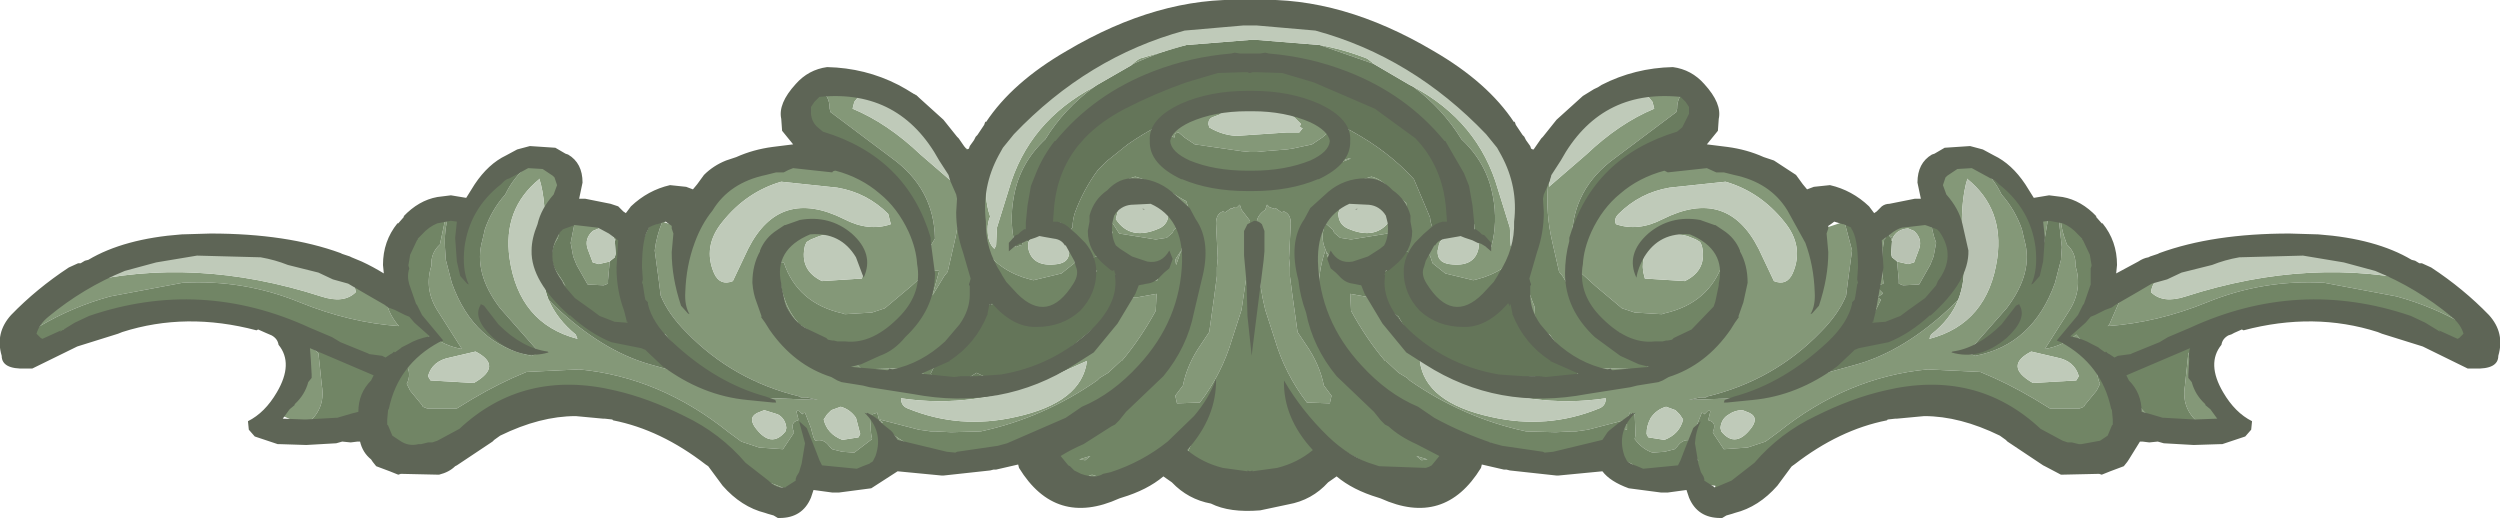 <?xml version="1.0" encoding="UTF-8" standalone="no"?>
<svg xmlns:ffdec="https://www.free-decompiler.com/flash" xmlns:xlink="http://www.w3.org/1999/xlink" ffdec:objectType="shape" height="30.5px" width="147.2px" xmlns="http://www.w3.org/2000/svg">
  <g transform="matrix(1.0, 0.0, 0.0, 1.0, 0.0, 0.0)">
    <path d="M136.85 14.85 L132.8 14.9 Q130.0 14.95 127.5 16.1 126.75 16.45 126.65 17.2 127.35 17.9 128.7 17.45 136.15 15.05 142.95 16.7 L142.9 16.5 142.9 16.45 Q144.6 17.15 145.5 18.8 L145.6 19.5 145.25 19.2 Q143.3 18.05 141.1 17.45 L136.85 16.65 Q133.25 16.45 129.95 17.8 127.0 19.0 124.1 19.2 L124.2 19.1 124.9 17.5 124.85 17.4 124.45 17.75 124.5 17.6 124.2 17.5 123.3 18.35 123.1 18.5 123.45 17.45 Q125.35 16.4 127.5 15.75 131.45 14.55 135.6 14.55 L135.9 14.65 136.85 14.85 M142.35 19.0 L143.0 19.2 Q142.55 19.65 143.4 20.05 L144.25 20.3 144.3 20.3 144.4 20.35 144.35 20.35 143.05 19.95 142.6 19.55 142.45 19.2 142.35 19.0 M121.35 12.75 Q121.3 13.35 121.7 14.4 122.25 14.9 122.2 15.65 122.65 17.05 121.8 18.35 L120.4 20.55 Q121.5 20.35 122.25 19.7 L122.6 20.1 122.55 20.2 122.75 20.2 122.95 20.25 123.15 20.4 123.3 20.5 Q123.85 20.6 123.8 21.0 L123.9 21.3 124.4 21.15 124.6 21.2 125.5 21.0 126.15 21.0 125.45 21.55 125.15 21.9 125.2 22.5 124.85 22.05 124.6 22.1 124.4 22.2 124.35 21.85 124.25 21.6 Q124.05 21.35 123.7 21.45 123.35 22.0 123.65 22.6 L123.45 23.0 122.75 23.85 122.7 23.95 122.45 24.05 120.7 24.05 119.8 23.5 Q118.2 22.55 116.6 21.9 L113.5 21.75 Q108.75 22.2 104.7 25.45 L103.95 26.0 102.9 26.35 101.5 26.45 100.9 25.55 100.85 25.45 Q101.1 24.85 100.6 24.75 L100.6 24.65 100.7 24.25 Q100.7 24.15 100.55 24.2 L100.35 24.4 100.35 24.35 100.2 24.3 99.85 25.2 99.8 25.4 99.7 25.75 99.6 25.95 Q99.1 25.8 98.75 26.3 L98.6 26.45 98.0 26.6 97.3 26.65 Q96.7 26.45 96.25 25.85 L96.3 25.6 96.25 24.4 95.95 24.3 95.8 24.85 95.6 24.9 95.8 24.7 93.5 25.3 92.8 25.4 92.55 25.4 91.6 25.45 89.85 25.4 Q86.15 24.6 83.0 22.4 L82.85 22.25 82.35 21.95 81.6 21.25 81.55 21.25 Q80.45 19.95 79.55 18.3 L79.5 17.3 80.6 17.5 80.8 17.5 81.25 17.55 81.45 18.0 81.75 18.7 Q82.4 19.95 83.75 20.35 L85.5 21.45 Q86.5 22.35 88.05 22.75 91.55 23.5 93.55 21.8 L93.45 21.65 96.85 21.75 97.1 21.5 Q94.95 20.15 93.35 18.25 L93.45 18.35 94.85 19.35 95.35 19.6 Q95.65 20.35 97.1 20.45 L100.0 20.15 100.4 19.9 99.65 19.75 99.7 19.7 99.6 19.7 100.45 19.15 100.85 19.1 101.45 18.95 100.6 19.0 Q101.6 17.9 101.8 15.65 101.85 15.4 101.45 15.45 100.65 17.85 98.0 18.45 L97.85 18.5 96.25 18.4 95.5 18.15 93.95 16.85 92.85 15.85 92.7 15.8 92.7 15.9 92.3 15.95 92.7 17.4 92.0 16.25 91.8 16.0 91.4 14.25 Q91.0 12.55 91.15 10.85 L91.0 10.85 90.8 10.45 90.55 11.05 Q90.55 10.85 90.3 10.9 L89.9 13.1 89.85 13.0 89.65 14.65 Q88.7 16.0 86.95 16.45 L86.75 16.5 85.1 16.1 84.35 15.5 84.2 15.05 83.95 14.8 84.15 14.35 84.55 13.8 84.6 13.75 84.9 14.0 85.0 13.9 85.0 13.95 85.2 13.8 85.25 13.6 85.4 13.6 86.15 13.65 Q86.45 13.15 86.35 12.5 L86.05 11.75 85.4 11.2 85.4 11.15 85.4 11.1 85.05 10.0 84.65 9.0 84.5 8.8 84.5 8.75 84.45 8.35 Q86.35 10.5 86.45 13.45 L86.8 13.2 86.85 13.95 86.6 13.9 85.35 13.95 Q84.75 14.0 84.7 14.55 L84.65 14.75 Q84.6 15.45 85.35 15.55 86.8 15.75 87.05 14.65 L87.1 14.25 87.35 14.0 87.35 14.1 87.45 14.5 87.55 14.4 87.55 14.45 87.8 14.55 Q88.2 13.1 87.9 11.55 87.55 9.6 86.05 8.2 84.95 6.4 83.2 5.1 87.05 7.15 88.2 11.15 L88.9 13.4 88.95 14.45 89.05 14.65 Q89.45 14.3 89.45 13.5 L89.3 12.75 Q90.1 10.45 88.35 7.9 L89.3 9.05 89.65 8.6 89.65 8.9 89.8 9.25 Q90.95 8.8 91.9 7.5 L93.15 6.25 93.65 5.6 Q95.6 4.85 98.1 4.5 L98.1 4.55 98.45 4.6 98.75 4.65 99.2 4.85 99.35 4.9 99.5 5.0 99.65 5.2 99.65 5.3 99.6 5.4 99.35 5.35 99.35 5.3 Q98.75 5.6 98.75 6.4 L98.7 6.6 95.1 9.3 Q92.6 11.1 92.55 14.05 L92.85 14.55 Q93.7 13.05 94.7 11.5 L95.25 10.7 96.1 10.1 Q97.6 9.15 98.65 8.0 L99.3 7.8 98.05 8.8 Q97.4 9.1 97.25 9.55 L97.25 9.6 Q99.45 8.95 102.1 9.7 L102.45 9.8 105.85 11.7 Q106.9 12.3 107.4 13.35 L107.55 13.4 108.6 13.05 109.05 14.75 108.8 16.6 108.7 17.4 Q108.25 18.5 107.2 19.55 104.45 22.4 100.5 23.35 L100.45 23.4 100.1 23.4 99.45 23.55 103.3 23.4 103.8 23.1 Q106.55 22.25 108.45 19.65 L108.55 19.8 109.4 18.25 Q110.7 15.8 109.35 13.3 L109.15 13.05 Q110.2 13.05 110.3 14.4 L111.05 13.75 111.0 14.05 110.95 14.05 Q110.8 14.85 110.8 15.75 L110.9 16.7 110.6 16.8 110.6 17.0 110.85 17.25 110.85 17.3 110.55 17.5 110.75 17.65 110.05 19.05 109.9 19.25 110.35 19.1 110.3 19.2 110.15 19.4 110.1 19.45 Q109.0 20.15 108.25 21.4 L108.15 21.45 107.9 21.65 107.6 21.8 107.2 22.05 109.35 21.45 Q112.15 20.65 114.9 18.05 L115.3 17.65 Q114.85 18.8 113.7 19.7 L113.6 19.95 Q117.05 19.05 117.6 15.2 118.0 12.3 115.85 10.55 L115.85 10.5 Q115.4 11.9 115.55 14.35 115.45 15.9 114.65 17.05 L114.95 16.3 Q115.0 16.1 114.8 16.2 L114.3 16.85 114.5 16.5 114.8 16.05 Q115.45 15.05 114.75 14.0 L114.7 13.75 114.35 13.4 114.1 12.95 Q114.0 12.75 113.7 12.8 113.7 13.5 114.0 14.3 L113.85 15.1 113.65 15.6 113.0 16.75 112.05 16.8 111.8 16.7 111.8 16.5 111.7 15.4 112.35 15.55 112.7 15.45 113.0 14.65 Q113.2 14.05 112.7 13.6 L112.35 13.45 Q111.7 13.5 111.45 14.0 L111.4 14.2 111.35 14.15 111.4 13.95 111.35 13.9 111.3 14.0 111.2 13.75 111.15 13.7 Q112.55 12.7 114.95 12.5 L114.65 11.9 114.15 11.0 Q114.0 10.7 114.15 10.45 L114.3 10.25 114.7 9.95 115.1 9.75 115.55 9.8 115.85 9.2 116.1 9.3 116.5 9.7 Q117.4 10.5 117.85 11.45 118.65 12.35 119.05 13.5 L119.2 14.15 Q119.75 16.05 118.15 18.15 L115.9 20.7 115.8 20.75 116.3 20.95 Q119.7 20.3 121.0 16.65 L121.35 15.3 121.4 14.55 121.2 12.7 121.35 12.75 M81.2 17.35 L81.05 17.15 80.3 16.7 80.15 16.7 80.1 16.65 79.85 16.5 79.65 16.55 79.45 16.5 79.35 15.7 79.45 15.7 80.8 15.7 81.4 15.15 Q82.95 14.65 82.3 13.45 L82.1 13.75 82.1 13.7 82.2 13.3 Q82.25 13.1 82.05 13.2 L81.7 13.75 79.55 14.1 78.9 14.0 78.85 13.95 78.55 13.7 78.5 13.55 78.05 13.15 Q77.7 13.95 78.05 14.7 77.1 17.45 78.4 20.1 77.25 18.05 77.1 15.95 L77.1 15.9 77.15 15.0 Q77.25 13.35 77.75 11.85 L78.2 11.6 Q79.4 10.8 80.75 10.4 81.4 10.55 81.95 11.3 L82.8 11.95 82.8 12.5 82.9 12.85 83.1 13.55 Q82.8 13.8 82.6 14.2 L82.2 15.15 81.95 15.3 81.75 15.85 Q80.95 16.35 81.2 17.3 L81.2 17.35 M83.4 15.65 L83.8 15.1 83.95 14.85 83.9 15.15 83.65 15.55 83.35 16.0 83.4 15.65 M83.35 16.1 L83.35 16.15 84.7 17.7 Q84.25 17.7 83.85 17.25 L83.2 16.65 83.2 16.45 83.35 16.1 M88.35 17.95 L88.1 18.15 88.05 18.2 87.4 18.2 87.5 18.15 87.65 18.05 Q88.45 17.8 88.7 17.05 87.7 17.05 88.5 16.7 L88.9 16.3 Q89.5 15.8 89.65 15.05 89.7 16.5 90.35 18.05 L90.4 18.8 Q90.7 19.5 91.25 19.7 L91.6 20.2 91.5 20.15 91.25 20.05 90.9 19.75 Q89.95 19.0 89.65 17.8 L89.0 17.65 88.9 17.65 88.85 17.65 88.4 17.8 88.35 17.95 M79.25 7.55 L79.3 7.95 79.35 8.15 79.4 8.3 79.4 8.6 79.35 8.6 79.1 7.8 78.45 8.1 78.4 7.85 78.2 7.8 77.85 8.1 77.25 8.5 76.1 8.75 75.75 8.8 74.5 8.9 74.0 8.95 73.9 8.95 73.6 8.95 73.1 8.9 70.35 8.5 69.75 8.1 69.4 7.8 69.2 7.85 69.15 8.1 68.5 7.8 Q68.2 8.3 68.25 8.7 L68.2 8.3 68.25 8.15 68.3 7.95 68.35 7.55 68.4 7.4 70.0 6.65 Q74.5 5.15 79.25 7.55 M62.9 13.7 L63.05 13.8 63.25 14.15 63.4 14.45 63.5 14.4 63.65 14.8 63.4 15.05 63.25 15.5 62.5 16.1 60.85 16.5 60.65 16.45 Q58.9 16.0 57.95 14.65 L57.75 13.0 57.7 13.1 57.3 10.9 Q57.05 10.85 57.05 11.05 L56.8 10.45 Q56.55 10.55 56.6 10.85 L56.45 10.85 Q56.6 12.55 56.2 14.25 L55.8 16.0 55.6 16.25 54.9 17.4 55.3 15.95 54.9 15.9 54.9 15.8 54.75 15.85 53.65 16.85 52.1 18.15 51.35 18.4 49.75 18.5 49.6 18.45 Q46.95 17.85 46.15 15.45 45.75 15.4 45.8 15.65 46.0 17.9 47.0 19.0 L46.15 18.95 46.75 19.1 47.15 19.15 48.0 19.7 47.9 19.7 47.95 19.75 47.2 19.9 47.6 20.15 50.5 20.45 Q51.95 20.35 52.25 19.6 L52.75 19.35 54.15 18.35 54.25 18.25 Q52.65 20.15 50.5 21.5 L50.75 21.75 54.15 21.65 54.05 21.8 55.05 22.45 55.1 22.5 55.7 22.7 Q57.3 23.25 59.55 22.75 61.75 22.2 62.85 20.6 L63.05 20.45 63.5 20.4 Q65.15 20.1 65.85 18.7 66.45 17.55 66.15 16.6 L66.15 16.4 Q66.2 15.8 65.8 15.45 L65.7 15.35 65.35 15.0 65.0 14.2 64.5 13.55 64.7 12.85 64.8 12.5 64.8 12.4 65.2 11.75 65.65 11.3 Q66.2 10.55 66.85 10.4 68.2 10.8 69.4 11.6 L69.85 11.85 Q70.35 13.35 70.45 15.0 L70.5 15.9 70.5 15.95 Q70.35 18.05 69.2 20.1 70.5 17.45 69.55 14.7 69.9 13.95 69.55 13.15 L69.1 13.55 69.05 13.7 68.75 13.95 68.7 14.0 68.05 14.1 65.9 13.75 65.55 13.2 Q65.35 13.1 65.4 13.3 L65.5 13.7 65.5 13.75 65.3 13.45 Q64.65 14.65 66.2 15.15 L66.8 15.7 68.15 15.7 68.25 15.7 68.15 16.5 67.95 16.55 67.75 16.5 67.5 16.65 67.45 16.7 67.3 16.7 Q66.65 16.85 66.55 17.15 L66.3 17.45 66.35 17.55 66.8 17.5 67.0 17.5 68.1 17.3 68.05 18.3 Q67.15 19.95 66.05 21.25 L66.0 21.25 65.25 21.95 64.75 22.25 64.6 22.4 Q61.45 24.6 57.75 25.4 L56.0 25.45 55.05 25.4 54.8 25.4 54.1 25.3 51.8 24.7 52.0 24.9 51.8 24.85 51.65 24.3 51.35 24.4 Q51.2 25.0 51.3 25.6 L51.35 25.85 50.3 26.65 49.6 26.6 49.0 26.45 48.85 26.3 Q48.5 25.8 48.0 25.95 L47.9 25.75 47.8 25.4 47.75 25.2 47.4 24.3 47.25 24.35 47.25 24.4 47.05 24.2 Q46.9 24.15 46.9 24.25 L47.0 24.65 47.0 24.75 Q46.5 24.85 46.75 25.45 L46.7 25.55 46.1 26.45 44.7 26.35 43.65 26.0 42.9 25.45 Q38.85 22.2 34.1 21.75 L31.0 21.9 Q29.4 22.55 27.8 23.5 L26.9 24.05 25.15 24.05 24.9 23.95 24.85 23.85 24.15 23.0 23.95 22.6 Q24.25 22.0 23.9 21.45 23.55 21.35 23.35 21.6 L23.25 21.85 23.2 22.2 23.0 22.1 22.75 22.05 22.4 22.5 22.45 21.9 22.15 21.55 21.45 21.0 22.1 21.0 23.0 21.2 23.2 21.15 23.7 21.3 23.8 21.0 Q23.75 20.6 24.3 20.5 L24.45 20.4 24.65 20.25 24.85 20.2 25.05 20.2 25.0 20.1 25.35 19.7 Q26.1 20.35 27.2 20.55 L25.8 18.35 Q24.95 17.05 25.4 15.65 25.35 14.9 25.9 14.4 L26.25 12.75 26.4 12.7 Q26.15 13.6 26.2 14.55 L26.25 15.3 26.6 16.65 Q27.9 20.3 31.3 20.95 L31.8 20.75 31.7 20.7 29.45 18.15 Q27.85 16.05 28.4 14.15 L28.55 13.5 Q28.95 12.35 29.75 11.45 30.2 10.5 31.1 9.7 L31.5 9.3 31.75 9.2 32.05 9.8 32.5 9.75 32.9 9.95 33.3 10.25 33.45 10.45 33.45 11.0 32.95 11.9 32.65 12.5 Q35.05 12.7 36.45 13.7 L36.4 13.75 36.3 14.0 36.25 13.9 36.2 13.95 36.25 14.15 36.2 14.15 36.15 14.0 Q35.9 13.5 35.25 13.45 L34.9 13.6 Q34.4 14.05 34.6 14.65 L34.9 15.45 35.25 15.55 35.9 15.4 35.8 16.5 35.8 16.7 35.55 16.8 34.6 16.75 33.95 15.6 33.75 15.1 33.6 14.3 33.9 12.8 Q33.6 12.75 33.5 12.95 L33.25 13.4 Q33.0 13.5 32.9 13.75 L32.85 14.0 Q32.15 15.05 32.8 16.05 L33.1 16.5 33.3 16.85 32.8 16.2 Q32.6 16.1 32.65 16.3 L32.95 17.05 Q32.15 15.9 32.05 14.35 32.2 11.9 31.75 10.5 L31.75 10.55 Q29.6 12.3 30.0 15.2 30.55 19.05 34.0 19.95 L33.9 19.7 Q32.8 18.8 32.3 17.65 L32.7 18.05 Q35.45 20.65 38.25 21.45 L40.4 22.05 40.0 21.8 39.7 21.65 39.45 21.45 39.35 21.4 Q38.6 20.15 37.5 19.45 L37.45 19.4 37.3 19.2 37.25 19.1 37.7 19.25 37.55 19.05 Q37.05 18.4 36.85 17.65 L37.05 17.5 36.75 17.3 36.75 17.25 37.0 17.0 37.0 16.8 36.7 16.7 36.8 15.75 36.65 14.05 36.6 14.05 36.55 13.75 37.3 14.4 Q37.4 13.05 38.45 13.05 L38.25 13.3 Q36.9 15.8 38.2 18.25 38.45 19.15 39.05 19.8 L39.15 19.65 Q41.05 22.25 43.8 23.1 L44.3 23.4 48.15 23.55 47.5 23.4 47.15 23.4 47.1 23.35 Q43.15 22.4 40.4 19.55 39.35 18.5 38.9 17.4 L38.8 16.6 38.55 14.75 Q38.65 13.9 39.0 13.05 L40.05 13.4 40.2 13.35 Q40.7 12.3 41.75 11.7 43.45 10.7 45.15 9.8 L45.5 9.7 Q48.15 8.95 50.35 9.6 L50.35 9.55 Q50.2 9.1 49.55 8.8 L48.3 7.8 48.95 8.0 Q50.0 9.15 51.5 10.1 L52.35 10.7 52.9 11.5 54.75 14.55 55.05 14.05 Q55.0 11.1 52.5 9.3 L48.9 6.6 48.85 6.4 Q48.85 5.6 48.25 5.3 L48.25 5.35 48.0 5.4 47.95 5.3 47.95 5.2 48.1 5.0 48.25 4.9 48.4 4.85 48.85 4.65 49.15 4.6 49.5 4.55 49.5 4.5 Q52.0 4.85 53.95 5.6 L54.45 6.25 55.7 7.5 Q56.65 8.8 57.8 9.25 L57.95 8.9 57.95 8.6 58.3 9.05 Q58.65 8.25 59.3 7.85 57.5 10.4 58.3 12.75 58.15 13.1 58.15 13.5 58.15 14.3 58.55 14.65 L58.65 14.45 58.7 13.4 59.4 11.15 Q60.55 7.15 64.45 5.1 62.65 6.4 61.55 8.2 60.05 9.6 59.7 11.55 59.4 13.1 59.8 14.55 L60.05 14.45 60.05 14.4 60.15 14.5 60.25 14.1 60.25 14.0 60.55 14.25 60.55 14.65 Q60.8 15.75 62.25 15.55 63.0 15.45 62.95 14.75 L62.9 14.55 Q62.85 14.0 62.25 13.95 L61.0 13.9 60.75 13.95 60.8 13.2 61.15 13.45 Q61.15 12.75 61.3 12.15 L61.3 12.4 61.25 12.5 Q61.15 13.15 61.45 13.65 L62.2 13.6 62.65 13.6 62.75 13.75 62.9 13.7 M56.4 20.05 L56.1 20.15 56.0 20.2 56.55 19.4 Q57.9 17.2 57.95 15.05 58.1 15.8 58.7 16.3 L59.1 16.7 Q59.9 17.05 58.9 17.05 L59.6 17.9 59.05 17.8 58.75 17.65 Q58.4 17.7 58.2 17.95 L58.15 17.95 58.0 18.1 Q57.6 19.15 56.7 19.8 L56.4 20.05 M63.95 17.05 L63.75 17.25 Q63.35 17.7 62.9 17.7 L64.25 16.15 64.25 16.0 63.95 15.55 63.7 15.15 63.65 14.85 63.8 15.1 64.15 15.6 Q64.05 15.85 64.35 15.9 L64.4 16.15 64.4 16.25 63.95 17.05 M24.15 17.45 L24.5 18.5 24.3 18.35 23.4 17.5 Q23.1 17.45 23.1 17.6 L23.15 17.75 22.75 17.4 22.7 17.5 Q22.8 18.35 23.4 19.1 L23.5 19.2 Q20.6 19.0 17.65 17.8 14.35 16.45 10.75 16.65 L6.5 17.45 Q4.3 18.05 2.35 19.2 L2.0 19.5 2.1 18.8 Q3.0 17.15 4.75 16.45 L4.7 16.5 4.65 16.7 Q11.45 15.05 18.9 17.45 20.25 17.9 20.95 17.2 20.85 16.45 20.1 16.1 17.6 14.95 14.8 14.9 L10.75 14.85 11.7 14.65 12.0 14.55 Q16.15 14.55 20.1 15.75 22.25 16.4 24.15 17.45 M3.2 20.35 L3.3 20.3 Q4.05 19.95 3.75 19.4 L5.25 19.0 5.15 19.2 5.0 19.55 4.55 19.95 3.25 20.35 3.2 20.35 M12.9 18.55 L16.8 19.25 19.75 20.1 19.6 20.15 18.25 19.9 Q17.8 19.95 18.1 20.2 L18.75 20.8 18.95 22.7 Q19.2 24.15 17.95 25.05 L16.55 24.45 16.6 24.25 16.7 23.9 17.05 23.55 17.55 23.2 17.65 23.05 17.55 22.35 17.45 21.4 17.4 20.65 Q17.35 20.05 17.95 19.8 L18.1 19.75 Q15.5 18.9 12.9 18.55 M19.45 25.2 Q20.9 25.0 21.8 23.7 L22.05 23.35 Q21.95 23.8 22.0 24.35 L21.6 24.55 Q20.55 25.15 19.45 25.2 M26.7 26.35 L26.65 26.25 Q26.75 25.8 27.2 25.5 L28.15 24.95 28.8 24.75 29.8 24.4 Q29.45 25.1 28.75 25.5 27.7 26.1 26.7 26.35 M38.85 24.15 Q40.55 25.0 42.15 26.55 43.8 28.1 45.55 28.5 L46.05 28.7 Q43.25 29.05 40.75 26.1 L38.85 24.15 M48.05 28.2 L48.0 27.9 48.0 27.7 48.0 27.5 48.0 27.45 48.85 27.65 48.55 27.7 Q50.1 28.45 51.55 27.3 L51.65 27.25 52.4 27.05 52.2 26.9 52.65 26.4 52.55 26.05 52.35 25.6 52.15 25.25 52.0 25.25 51.8 25.3 51.8 24.95 52.15 25.25 Q55.95 28.35 60.55 26.15 L60.4 26.1 59.8 26.1 59.9 26.05 60.65 26.1 60.75 26.05 61.1 25.95 Q65.25 25.2 67.95 22.0 65.55 25.2 62.15 26.95 62.1 27.3 62.35 27.25 L62.55 27.25 62.5 27.3 62.6 27.6 Q63.3 28.4 64.3 27.95 65.3 28.35 66.65 27.55 68.8 26.25 70.45 25.45 L69.9 26.7 Q70.65 27.75 72.0 27.85 L73.6 27.85 73.7 27.85 74.0 27.9 75.6 27.85 Q76.95 27.75 77.7 26.7 L77.15 25.45 80.95 27.55 Q82.3 28.35 83.3 27.95 84.3 28.4 85.0 27.6 L85.1 27.3 85.05 27.25 85.25 27.25 Q85.5 27.3 85.45 26.95 82.05 25.2 79.65 22.0 82.35 25.2 86.5 25.95 L86.85 26.05 86.95 26.1 87.7 26.05 87.8 26.1 87.2 26.1 87.05 26.15 Q91.65 28.35 95.45 25.25 L95.8 24.95 95.8 25.3 95.6 25.25 95.45 25.25 95.25 25.6 95.05 26.05 94.95 26.4 95.4 26.9 95.2 27.05 95.95 27.25 96.05 27.3 Q97.5 28.45 99.05 27.7 L98.75 27.65 99.6 27.45 99.6 27.5 99.6 27.7 99.6 27.9 99.55 28.2 99.35 28.2 96.4 28.15 96.2 27.9 95.85 27.6 95.1 27.05 94.75 26.75 94.45 26.4 Q89.95 27.85 85.7 26.5 L85.6 26.85 85.4 27.25 85.3 27.65 85.15 28.2 85.05 28.4 Q83.75 29.5 82.45 28.75 L79.35 26.85 78.0 26.65 77.35 27.35 76.1 28.15 74.0 28.5 73.9 28.5 73.8 28.5 73.6 28.5 71.5 28.15 70.25 27.35 69.6 26.65 68.25 26.85 65.15 28.75 Q63.85 29.5 62.55 28.4 L62.45 28.2 62.3 27.65 62.2 27.25 62.0 26.85 61.9 26.5 Q57.65 27.85 53.15 26.4 L52.85 26.75 52.5 27.05 51.75 27.6 51.4 27.9 51.2 28.15 48.25 28.2 48.05 28.2 M101.55 28.7 L102.05 28.5 Q103.8 28.1 105.45 26.55 107.05 25.0 108.75 24.15 L106.85 26.1 Q104.35 29.05 101.55 28.7 M117.8 24.4 L118.8 24.75 119.45 24.95 120.4 25.5 Q120.85 25.8 120.95 26.25 L120.9 26.35 Q119.9 26.1 118.85 25.5 118.15 25.1 117.8 24.4 M125.6 24.35 L125.55 23.35 125.8 23.7 Q126.7 25.0 128.15 25.2 127.05 25.15 126.0 24.55 L125.6 24.35 M129.65 25.05 Q128.4 24.15 128.65 22.7 L128.85 20.8 129.5 20.2 Q129.8 19.95 129.35 19.9 L128.0 20.15 127.85 20.1 130.8 19.25 134.7 18.55 Q132.1 18.9 129.5 19.75 L129.65 19.8 Q130.25 20.05 130.2 20.65 L130.15 21.4 130.05 22.35 129.95 23.05 130.05 23.2 130.55 23.55 130.9 23.9 131.0 24.25 131.05 24.45 129.65 25.05 M122.4 22.15 Q122.15 21.25 121.1 21.05 L119.6 20.7 Q117.95 21.55 119.7 22.55 L122.25 22.4 122.4 22.15 M120.65 12.55 L120.35 14.3 119.95 12.5 120.65 12.55 M105.05 13.05 Q103.65 11.3 101.6 10.7 L98.3 11.05 Q96.55 11.35 95.3 12.6 95.0 12.9 95.15 13.2 96.45 13.65 97.9 12.9 101.7 11.0 103.55 14.65 L104.45 16.55 Q105.2 16.85 105.55 16.1 106.25 14.5 105.05 13.05 M101.8 24.4 Q101.35 24.65 101.3 25.2 L101.35 25.4 Q102.2 26.45 103.15 25.15 103.6 24.5 102.85 24.25 L102.6 24.15 Q102.15 24.15 101.8 24.4 M109.25 19.1 L109.2 18.9 109.1 19.1 109.25 19.1 M97.1 5.75 L96.35 5.45 Q94.45 6.1 93.05 7.45 91.65 8.85 91.25 10.65 L91.2 11.0 93.4 9.1 Q95.35 7.25 97.4 6.4 L97.3 6.0 97.1 5.75 M80.95 3.8 L80.85 3.75 77.7 2.65 Q79.1 2.9 80.5 3.45 L80.95 3.8 M69.85 2.65 Q68.25 3.05 66.75 3.75 L66.6 3.85 Q66.85 3.6 67.1 3.45 L69.85 2.65 M67.75 5.05 Q70.6 3.65 73.6 3.7 L74.0 3.7 Q77.7 3.65 81.1 5.7 L75.35 3.95 74.0 3.8 73.8 3.75 73.6 3.75 73.6 3.8 72.3 3.95 72.25 3.95 72.0 3.95 Q69.85 4.25 67.75 5.05 M82.95 7.15 L82.7 6.8 83.0 7.0 84.15 8.05 83.7 7.85 82.95 7.15 M81.8 12.5 L81.1 11.9 80.35 11.7 79.5 11.85 Q79.0 11.95 78.85 12.4 L78.8 12.55 Q78.8 13.2 79.35 13.45 81.05 14.2 81.9 12.9 L81.8 12.5 M83.6 21.25 Q83.9 23.7 87.8 24.55 91.1 25.3 94.15 24.05 94.55 23.9 94.55 23.45 90.25 24.1 85.95 22.3 L83.6 21.25 M100.1 14.25 L99.85 14.1 99.35 13.9 Q98.3 13.6 97.45 14.2 96.6 14.85 96.75 16.0 L96.85 16.4 99.2 16.55 Q100.55 15.9 100.2 14.45 L100.1 14.25 M97.2 24.6 Q96.95 25.05 96.95 25.55 L97.05 25.75 98.0 25.9 Q98.9 25.55 99.1 24.7 L98.9 24.4 98.65 24.15 98.1 23.95 Q97.55 24.1 97.2 24.6 M99.85 26.9 L99.95 27.05 100.0 27.1 99.8 27.15 99.7 27.25 99.75 27.0 99.85 26.9 M83.7 27.1 L83.4 26.85 84.05 27.05 83.7 27.1 M74.0 6.4 L74.0 6.3 75.4 6.45 73.8 6.15 Q72.55 6.05 71.8 6.75 L71.4 6.9 Q71.15 7.0 71.15 7.3 L71.2 7.5 Q71.95 7.95 72.8 8.0 L75.75 7.8 76.5 7.8 76.7 7.55 Q76.45 7.5 76.6 7.3 L76.25 6.95 Q75.8 6.5 75.05 6.45 L74.25 6.4 74.0 6.4 M73.0 12.05 L73.1 12.35 73.6 13.0 73.6 13.3 73.5 13.6 73.4 13.85 73.4 13.9 73.4 13.95 73.4 14.05 73.45 14.35 73.55 14.8 73.6 14.95 73.5 15.55 73.1 18.25 72.55 19.95 Q71.95 22.0 70.65 23.7 L69.3 23.75 69.2 23.3 69.65 22.7 Q69.9 21.45 70.7 20.3 L71.2 19.55 71.5 17.4 71.65 16.25 71.65 15.75 71.7 15.2 71.6 13.15 Q71.6 12.6 72.0 12.45 L72.15 12.5 72.5 12.25 72.55 12.3 Q72.65 12.15 72.85 12.2 L73.0 12.05 M79.2 9.4 L79.5 9.3 79.5 9.35 78.45 9.75 78.85 9.5 79.2 9.4 M74.75 12.2 L75.05 12.3 75.1 12.25 75.45 12.5 75.6 12.45 Q76.0 12.6 76.0 13.15 L75.9 15.2 75.95 15.75 75.95 16.25 76.1 17.4 76.4 19.55 76.9 20.3 Q77.7 21.45 77.95 22.7 L78.4 23.3 78.3 23.75 76.95 23.7 Q75.65 22.0 75.05 19.95 L74.5 18.25 Q74.15 16.85 74.1 15.55 L74.0 14.95 74.05 14.8 74.15 14.35 74.2 14.05 74.2 13.95 74.2 13.85 74.1 13.6 74.0 13.3 74.0 13.05 Q74.05 12.65 74.5 12.35 L74.6 12.05 74.75 12.2 M68.2 9.05 L68.25 8.75 Q68.35 9.3 69.15 9.75 L68.1 9.35 68.2 9.05 M67.25 11.7 L66.5 11.9 Q66.0 12.05 65.8 12.5 L65.7 12.9 Q66.55 14.2 68.25 13.45 68.8 13.2 68.8 12.55 L68.75 12.4 Q68.6 11.95 68.1 11.85 L67.25 11.7 M69.2 15.3 L69.25 15.2 69.55 14.75 69.25 15.6 69.2 15.3 M68.75 15.75 L68.75 15.6 68.8 15.6 68.75 15.75 M64.0 21.25 L61.65 22.3 Q57.35 24.1 53.05 23.45 53.05 23.9 53.45 24.05 56.5 25.3 59.8 24.55 63.7 23.7 64.0 21.25 M78.35 15.2 L78.4 15.3 78.35 15.6 78.05 14.75 78.35 15.2 M78.8 15.6 L78.85 15.6 78.85 15.75 78.8 15.6 M48.95 24.15 L48.7 24.4 48.5 24.7 Q48.7 25.55 49.6 25.9 L50.55 25.75 50.65 25.55 50.4 24.6 Q50.05 24.1 49.5 23.95 L48.95 24.15 M45.0 24.15 L44.75 24.25 Q44.0 24.5 44.45 25.15 45.4 26.45 46.25 25.4 L46.3 25.2 Q46.25 24.65 45.8 24.4 L45.0 24.15 M47.4 14.45 Q47.05 15.9 48.4 16.55 L50.75 16.4 50.85 16.0 Q51.0 14.85 50.15 14.2 49.3 13.6 48.25 13.9 L47.75 14.1 47.5 14.25 47.4 14.45 M49.3 11.05 L46.0 10.7 Q43.95 11.3 42.55 13.05 41.35 14.5 42.05 16.1 42.4 16.85 43.15 16.55 L44.05 14.65 Q45.9 11.0 49.7 12.9 51.15 13.65 52.45 13.2 L52.3 12.6 Q51.05 11.35 49.3 11.05 M56.4 11.0 L56.35 10.65 Q55.95 8.85 54.55 7.45 53.15 6.1 51.25 5.45 L50.5 5.75 50.3 6.0 50.2 6.4 Q52.25 7.25 54.2 9.1 L56.4 11.0 M47.75 26.9 L47.85 27.0 47.9 27.25 47.8 27.15 47.6 27.1 47.65 27.05 47.75 26.9 M64.2 26.85 L63.9 27.1 63.55 27.05 64.2 26.85 M27.65 12.5 Q27.3 13.3 27.25 14.3 L26.95 12.55 27.65 12.5 M24.95 19.25 L24.95 19.2 24.95 19.25 M25.35 22.4 L27.9 22.55 Q29.65 21.55 28.0 20.7 L26.5 21.05 Q25.45 21.25 25.2 22.15 L25.35 22.4 M38.35 19.1 L38.5 19.1 38.4 18.9 38.35 19.1" fill="#849878" fill-rule="evenodd" stroke="none"/>
    <path d="M111.15 13.7 L111.2 13.75 111.3 14.0 111.35 13.9 111.4 13.95 111.35 14.15 111.4 14.2 111.35 14.95 111.4 15.15 111.65 15.35 111.7 15.4 111.8 16.5 111.8 16.7 112.05 16.8 113.0 16.75 113.65 15.6 113.85 15.1 114.0 14.3 Q113.7 13.5 113.7 12.8 114.0 12.75 114.1 12.95 L114.35 13.4 114.7 13.75 114.75 14.0 Q115.45 15.05 114.8 16.05 L114.5 16.5 114.3 16.85 114.8 16.2 Q115.0 16.1 114.95 16.3 L114.65 17.05 Q115.45 15.9 115.55 14.35 L115.6 15.2 Q115.75 16.5 115.3 17.65 L114.9 18.05 Q112.15 20.65 109.35 21.45 L107.2 22.05 107.6 21.8 107.9 21.65 108.15 21.45 108.25 21.4 Q109.0 20.15 110.1 19.45 L110.15 19.4 110.3 19.2 110.35 19.1 109.9 19.25 110.05 19.05 110.75 17.65 110.55 17.5 110.85 17.3 110.85 17.25 110.6 17.0 110.6 16.8 110.9 16.7 110.8 15.75 Q110.8 14.85 110.95 14.05 L111.0 14.05 111.05 13.75 111.05 13.65 111.15 13.7 M109.15 13.05 L109.35 13.3 Q110.7 15.8 109.4 18.25 L108.55 19.8 108.45 19.65 Q106.55 22.25 103.8 23.1 L103.3 23.4 99.45 23.55 100.1 23.4 100.45 23.4 100.5 23.35 Q104.45 22.4 107.2 19.55 108.25 18.5 108.7 17.4 L108.8 16.6 109.05 14.75 108.6 13.05 108.45 12.7 109.15 13.05 M99.3 7.8 L98.65 8.0 Q97.6 9.15 96.1 10.1 L95.25 10.7 94.7 11.5 Q93.7 13.05 92.85 14.55 L92.55 14.05 Q92.6 11.1 95.1 9.3 L98.7 6.6 98.75 6.4 Q98.75 5.6 99.35 5.3 L99.35 5.35 99.6 5.4 99.65 5.3 99.7 5.2 Q100.15 5.25 100.15 5.6 100.45 5.8 100.4 6.15 L99.95 7.15 99.3 7.8 M83.2 5.1 Q84.95 6.4 86.05 8.2 87.55 9.6 87.9 11.55 88.2 13.1 87.8 14.55 L87.55 14.45 87.55 14.4 87.45 14.5 87.35 14.1 87.35 14.0 87.1 14.25 86.85 13.95 86.8 13.2 86.45 13.45 Q86.35 10.5 84.45 8.35 L84.5 8.75 84.5 8.8 84.65 9.0 85.05 10.0 Q84.6 8.8 83.7 7.85 L84.15 8.05 83.0 7.0 82.7 6.8 82.95 7.15 81.05 5.95 Q76.95 3.85 72.3 3.95 L73.6 3.8 73.6 3.75 73.8 3.75 74.0 3.8 75.35 3.95 81.1 5.7 Q77.7 3.65 74.0 3.7 L73.6 3.7 Q70.6 3.65 67.75 5.05 L67.4 5.15 Q62.6 6.85 61.4 11.4 L61.3 12.15 Q61.15 12.75 61.15 13.45 L60.8 13.2 60.75 13.95 60.55 14.25 60.25 14.0 60.25 14.1 60.15 14.5 60.05 14.4 60.05 14.45 59.8 14.55 Q59.4 13.1 59.7 11.55 60.05 9.6 61.55 8.2 62.65 6.4 64.45 5.1 L64.6 5.0 66.6 3.85 66.75 3.75 Q68.25 3.05 69.85 2.65 L73.6 2.35 73.8 2.35 74.0 2.35 77.7 2.65 80.85 3.75 80.95 3.8 83.0 5.0 83.2 5.1 M85.4 11.2 L86.05 11.75 86.35 12.5 Q86.45 13.15 86.15 13.65 L85.4 13.6 85.25 13.6 85.25 13.55 85.55 13.2 85.4 11.2 M120.65 12.55 L120.7 12.2 Q121.0 12.1 121.1 12.35 L121.2 12.7 121.4 14.55 121.35 15.3 121.0 16.65 Q119.7 20.3 116.3 20.95 L115.8 20.75 115.9 20.7 118.15 18.15 Q119.75 16.05 119.2 14.15 L119.05 13.5 Q118.65 12.35 117.85 11.45 117.4 10.5 116.5 9.7 L116.55 9.65 Q116.65 9.5 116.85 9.45 L117.35 9.7 Q119.25 10.8 119.95 12.5 L120.35 14.3 120.65 12.55 M81.45 18.0 L82.35 18.65 Q82.75 19.45 83.5 20.1 L83.75 20.35 Q82.4 19.95 81.75 18.7 L81.45 18.0 M66.15 16.6 Q66.45 17.55 65.85 18.7 65.15 20.1 63.5 20.4 L63.05 20.45 65.7 18.25 65.95 17.7 66.15 16.6 M62.85 20.6 Q61.75 22.2 59.55 22.75 57.3 23.25 55.7 22.7 L56.55 22.65 56.65 22.55 56.95 22.3 57.5 21.95 Q59.25 22.9 61.1 21.75 L62.85 20.6 M61.3 12.4 Q61.4 13.15 62.25 13.55 L62.45 13.1 62.65 13.6 62.2 13.6 61.45 13.65 Q61.15 13.15 61.25 12.5 L61.3 12.4 M64.4 16.25 L64.4 16.15 64.35 15.9 64.6 15.9 64.4 16.25 M47.95 5.3 L48.0 5.4 48.25 5.35 48.25 5.3 Q48.85 5.6 48.85 6.4 L48.9 6.6 52.5 9.3 Q55.0 11.1 55.05 14.05 L54.75 14.55 52.9 11.5 52.35 10.7 51.5 10.1 Q50.0 9.15 48.95 8.0 L48.3 7.8 47.65 7.15 47.2 6.15 Q47.15 5.8 47.45 5.6 47.45 5.25 47.9 5.2 L47.95 5.3 M39.0 13.05 Q38.65 13.9 38.55 14.75 L38.8 16.6 38.9 17.4 Q39.35 18.5 40.4 19.55 43.15 22.4 47.1 23.35 L47.15 23.4 47.5 23.4 48.15 23.55 44.3 23.4 43.8 23.1 Q41.05 22.25 39.15 19.65 L39.05 19.8 Q38.45 19.15 38.2 18.25 36.9 15.8 38.25 13.3 L38.45 13.05 Q38.75 12.75 39.15 12.7 L39.0 13.05 M36.55 13.75 L36.6 14.05 36.65 14.05 36.8 15.75 36.7 16.7 37.0 16.8 37.0 17.0 36.75 17.25 36.75 17.3 37.05 17.5 36.85 17.65 Q37.05 18.4 37.55 19.05 L37.7 19.25 37.25 19.1 37.3 19.2 37.45 19.4 37.5 19.45 Q38.6 20.15 39.35 21.4 L39.45 21.45 39.7 21.65 40.0 21.8 40.4 22.05 38.25 21.45 Q35.45 20.65 32.7 18.05 L32.3 17.65 Q31.85 16.5 32.0 15.2 L32.05 14.35 Q32.15 15.9 32.95 17.05 L32.65 16.3 Q32.6 16.1 32.8 16.2 L33.3 16.85 33.1 16.5 32.8 16.05 Q32.15 15.05 32.85 14.0 L32.9 13.75 Q33.0 13.5 33.25 13.4 L33.5 12.95 Q33.6 12.75 33.9 12.8 L33.6 14.3 33.75 15.1 33.95 15.6 34.6 16.75 35.55 16.8 35.8 16.7 35.8 16.5 35.9 15.4 35.95 15.35 36.2 15.15 36.25 14.95 36.2 14.15 36.25 14.15 36.2 13.95 36.25 13.9 36.3 14.0 36.4 13.75 36.45 13.7 36.55 13.65 36.55 13.75 M31.1 9.7 Q30.2 10.5 29.75 11.45 28.95 12.35 28.55 13.5 L28.4 14.15 Q27.85 16.05 29.45 18.15 L31.7 20.7 31.8 20.75 31.3 20.95 Q27.9 20.3 26.6 16.65 L26.25 15.3 26.2 14.55 Q26.15 13.6 26.4 12.7 L26.5 12.35 Q26.6 12.1 26.9 12.2 L26.95 12.55 27.25 14.3 Q27.3 13.3 27.65 12.5 28.35 10.8 30.25 9.7 L30.75 9.45 31.05 9.65 31.1 9.7 M58.2 17.95 Q58.4 17.7 58.75 17.65 L59.05 17.8 58.2 17.95" fill="#6a7c5f" fill-rule="evenodd" stroke="none"/>
    <path d="M111.4 14.2 L111.45 14.0 Q111.7 13.5 112.35 13.45 L112.7 13.6 Q113.2 14.05 113.0 14.65 L112.7 15.45 112.35 15.55 111.7 15.4 111.65 15.35 111.4 15.15 111.35 14.95 111.4 14.2 M115.55 14.35 Q115.4 11.9 115.85 10.5 L115.85 10.55 Q118.0 12.3 117.6 15.2 117.05 19.05 113.6 19.95 L113.7 19.7 Q114.85 18.8 115.3 17.65 115.75 16.5 115.6 15.2 L115.55 14.35" fill="#b8c2b2" fill-rule="evenodd" stroke="none"/>
    <path d="M123.45 17.45 L123.1 18.5 123.3 18.35 124.2 17.5 124.5 17.6 124.45 17.75 124.85 17.4 124.9 17.5 124.2 19.1 124.1 19.2 Q127.0 19.0 129.95 17.8 133.25 16.45 136.85 16.65 L141.1 17.45 Q143.3 18.05 145.25 19.2 L145.6 19.5 145.95 20.15 145.5 20.0 145.7 20.4 145.35 20.5 144.4 20.35 144.3 20.3 144.25 20.3 143.4 20.05 Q142.55 19.65 143.0 19.2 L142.35 19.0 134.7 18.55 130.8 19.25 127.85 20.1 128.0 20.15 129.35 19.9 Q129.8 19.95 129.5 20.2 L128.85 20.8 128.65 22.7 Q128.4 24.15 129.65 25.05 L129.8 25.15 129.65 25.25 128.8 25.25 128.6 25.25 128.15 25.2 Q126.7 25.0 125.8 23.7 L125.55 23.35 125.6 24.35 125.6 24.4 Q125.25 27.0 122.1 27.25 120.75 27.35 120.9 26.45 L120.9 26.35 120.95 26.25 Q120.85 25.8 120.4 25.5 L119.45 24.95 118.8 24.75 117.8 24.4 Q116.85 24.0 116.05 23.45 112.25 22.35 108.75 24.15 107.05 25.0 105.45 26.55 103.8 28.1 102.05 28.5 L101.55 28.7 100.7 29.05 101.0 28.65 101.0 28.6 99.6 28.45 99.55 28.25 99.55 28.2 99.6 27.9 99.6 27.7 99.6 27.5 99.6 27.45 98.75 27.65 99.05 27.7 Q97.5 28.45 96.05 27.3 L95.95 27.25 95.2 27.05 95.4 26.9 94.95 26.4 95.05 26.05 95.25 25.6 95.45 25.25 95.6 25.25 95.8 25.3 95.8 24.95 95.45 25.25 Q91.65 28.35 87.05 26.15 L87.2 26.1 87.8 26.1 87.7 26.05 86.95 26.1 86.85 26.05 86.5 25.95 Q82.35 25.2 79.65 22.0 82.05 25.2 85.45 26.95 85.5 27.3 85.25 27.25 L85.05 27.25 85.1 27.3 85.0 27.6 Q84.3 28.4 83.3 27.95 82.3 28.35 80.95 27.55 L77.15 25.45 77.7 26.7 Q76.95 27.75 75.6 27.85 L74.0 27.9 73.7 27.85 73.6 27.85 72.0 27.85 Q70.65 27.75 69.9 26.7 L70.45 25.45 Q68.8 26.25 66.65 27.55 65.3 28.35 64.3 27.95 63.3 28.4 62.6 27.6 L62.5 27.3 62.55 27.25 62.35 27.25 Q62.1 27.3 62.15 26.95 65.55 25.2 67.95 22.0 65.25 25.2 61.1 25.95 L60.75 26.05 60.65 26.1 59.9 26.05 59.8 26.1 60.4 26.1 60.55 26.15 Q55.95 28.35 52.15 25.25 L51.8 24.95 51.8 25.3 52.0 25.25 52.15 25.25 52.35 25.6 52.55 26.05 52.65 26.4 52.2 26.9 52.4 27.05 51.65 27.25 51.55 27.3 Q50.1 28.45 48.55 27.7 L48.85 27.65 48.0 27.45 48.0 27.5 48.0 27.7 48.0 27.9 48.05 28.2 48.05 28.25 48.0 28.45 46.6 28.6 46.6 28.65 46.9 29.05 46.05 28.7 45.55 28.5 Q43.8 28.1 42.15 26.55 40.55 25.0 38.85 24.15 35.35 22.35 31.55 23.45 L29.8 24.4 28.8 24.75 28.15 24.95 27.2 25.5 Q26.75 25.8 26.65 26.25 L26.7 26.35 26.7 26.45 Q26.85 27.35 25.5 27.25 22.35 27.0 22.0 24.4 L22.0 24.35 Q21.95 23.8 22.05 23.35 L21.8 23.7 Q20.9 25.0 19.45 25.2 L19.0 25.25 18.8 25.25 17.95 25.25 17.8 25.15 17.95 25.05 Q19.2 24.15 18.95 22.7 L18.75 20.8 18.1 20.2 Q17.8 19.95 18.25 19.9 L19.6 20.15 19.75 20.1 16.8 19.25 12.9 18.55 5.25 19.0 3.75 19.4 Q4.05 19.95 3.3 20.3 L3.2 20.35 2.25 20.5 1.9 20.4 2.1 20.0 1.65 20.15 Q1.7 19.75 2.0 19.5 L2.35 19.2 Q4.3 18.05 6.5 17.45 L10.75 16.65 Q14.35 16.45 17.65 17.8 20.6 19.0 23.5 19.2 L23.4 19.1 Q22.8 18.35 22.7 17.5 L22.75 17.4 23.15 17.75 23.1 17.6 Q23.1 17.45 23.4 17.5 L24.3 18.35 24.5 18.5 24.15 17.45 24.05 17.0 24.0 16.35 Q23.75 15.25 24.2 14.5 24.55 13.35 25.55 12.5 25.8 12.3 26.0 12.2 L26.25 12.75 25.9 14.4 Q25.35 14.9 25.4 15.65 24.95 17.05 25.8 18.35 L27.2 20.55 Q26.1 20.35 25.35 19.7 L25.0 20.1 25.05 20.2 24.85 20.2 24.65 20.25 24.45 20.4 24.3 20.5 Q23.75 20.6 23.8 21.0 L23.7 21.3 23.2 21.15 23.0 21.2 22.1 21.0 21.45 21.0 22.15 21.55 22.45 21.9 22.4 22.5 22.75 22.05 23.0 22.1 23.2 22.2 23.25 21.85 23.35 21.6 Q23.55 21.35 23.9 21.45 24.25 22.0 23.95 22.6 L24.15 23.0 24.85 23.85 24.9 23.95 25.15 24.05 26.9 24.05 27.8 23.5 Q29.4 22.55 31.0 21.9 L34.1 21.75 Q38.85 22.2 42.9 25.45 L43.65 26.0 44.7 26.35 46.1 26.45 46.7 25.55 46.75 25.45 Q46.5 24.85 47.0 24.75 L47.0 24.65 46.9 24.25 Q46.9 24.15 47.05 24.2 L47.25 24.4 47.25 24.35 47.4 24.3 47.75 25.2 47.8 25.4 47.9 25.75 48.0 25.95 Q48.5 25.8 48.85 26.3 L49.0 26.45 49.6 26.6 50.3 26.65 51.35 25.85 51.3 25.6 Q51.2 25.0 51.35 24.4 L51.65 24.3 51.8 24.85 52.0 24.9 51.8 24.7 54.1 25.3 54.8 25.4 55.05 25.4 56.0 25.45 57.75 25.4 Q61.45 24.6 64.6 22.4 L64.75 22.25 65.25 21.95 66.0 21.25 66.05 21.25 Q67.15 19.95 68.05 18.3 L68.1 17.3 67.0 17.5 66.8 17.5 66.35 17.55 66.3 17.45 66.55 17.15 Q66.65 16.85 67.3 16.7 L67.45 16.7 67.5 16.65 67.75 16.5 67.95 16.55 68.15 16.5 68.25 15.7 68.15 15.7 66.8 15.7 66.2 15.15 Q64.65 14.65 65.3 13.45 L65.5 13.75 65.5 13.7 65.4 13.3 Q65.35 13.1 65.55 13.2 L65.9 13.75 68.05 14.1 68.7 14.0 68.75 13.95 69.05 13.7 69.1 13.55 69.55 13.15 Q69.9 13.95 69.55 14.7 70.5 17.45 69.2 20.1 70.35 18.05 70.5 15.95 L70.5 15.9 70.45 15.0 Q70.35 13.35 69.85 11.85 L69.4 11.6 Q68.2 10.8 66.85 10.4 66.2 10.55 65.65 11.3 L65.2 11.75 64.8 12.4 64.8 12.5 64.7 12.85 64.5 13.55 65.0 14.2 65.35 15.0 65.0 14.9 64.9 14.95 64.9 15.0 64.4 15.15 64.15 15.6 63.8 15.1 63.65 14.85 63.7 15.15 63.95 15.55 64.25 16.0 64.25 16.15 62.9 17.7 Q63.35 17.7 63.75 17.25 L63.95 17.05 63.85 17.15 Q63.05 18.4 61.65 19.0 L60.2 18.2 59.85 18.0 59.6 17.9 58.9 17.05 Q59.9 17.05 59.1 16.7 L58.7 16.3 Q58.1 15.8 57.95 15.05 57.9 17.2 56.55 19.4 L56.0 20.2 56.1 20.15 56.4 20.05 Q55.3 20.9 54.8 22.0 L55.05 22.45 54.05 21.8 54.15 21.65 50.75 21.75 50.5 21.5 Q52.65 20.15 54.25 18.25 L54.15 18.35 52.75 19.35 52.25 19.6 Q51.95 20.35 50.5 20.45 L47.6 20.15 47.2 19.9 47.95 19.75 47.9 19.7 48.0 19.7 47.15 19.15 46.75 19.1 46.15 18.95 47.0 19.0 Q46.0 17.9 45.8 15.65 45.75 15.4 46.15 15.45 46.95 17.85 49.6 18.45 L49.75 18.5 51.35 18.4 52.1 18.15 53.65 16.85 54.75 15.85 54.9 15.8 54.9 15.9 55.3 15.95 54.9 17.4 55.6 16.25 55.8 16.0 56.2 14.25 Q56.6 12.55 56.45 10.85 L56.6 10.85 Q56.55 10.55 56.8 10.45 L57.05 11.05 Q57.05 10.85 57.3 10.9 L57.7 13.1 57.75 13.0 57.95 14.65 Q58.9 16.0 60.65 16.45 L60.85 16.5 62.5 16.1 63.25 15.5 63.4 15.05 63.65 14.8 63.5 14.4 63.4 14.45 63.25 14.15 63.05 13.8 62.9 13.7 63.0 13.55 63.15 13.4 Q63.15 12.95 63.3 12.5 63.8 11.15 64.65 10.0 L65.15 9.5 66.4 8.5 Q68.2 7.25 70.0 6.65 L68.4 7.4 68.35 7.55 68.3 7.95 68.25 8.15 68.2 8.3 68.25 8.7 Q68.2 8.3 68.5 7.8 L69.15 8.1 69.2 7.85 69.4 7.8 69.75 8.1 70.35 8.5 73.1 8.9 73.6 8.95 73.9 8.95 74.0 8.95 74.5 8.9 75.75 8.8 76.1 8.75 77.25 8.5 77.85 8.1 78.2 7.8 78.4 7.85 78.45 8.1 79.1 7.8 79.35 8.6 79.4 8.6 79.4 8.3 79.35 8.15 79.3 7.95 79.25 7.55 79.55 7.7 Q81.75 8.9 83.25 10.55 L83.8 11.85 84.2 12.8 Q84.25 13.4 84.6 13.75 L84.55 13.8 84.15 14.35 83.95 14.8 84.2 15.05 84.35 15.5 85.1 16.1 86.75 16.5 86.95 16.45 Q88.7 16.0 89.65 14.65 L89.85 13.0 89.9 13.1 90.3 10.9 Q90.55 10.85 90.55 11.05 L90.8 10.45 91.0 10.85 91.15 10.85 Q91.0 12.55 91.4 14.25 L91.8 16.0 92.0 16.25 92.7 17.4 92.3 15.95 92.7 15.9 92.7 15.8 92.85 15.85 93.95 16.85 95.5 18.15 96.25 18.4 97.85 18.5 98.0 18.45 Q100.65 17.85 101.45 15.45 101.85 15.4 101.8 15.65 101.6 17.9 100.6 19.0 L101.45 18.95 100.85 19.1 100.45 19.15 99.6 19.7 99.7 19.7 99.65 19.75 100.4 19.9 100.0 20.15 97.1 20.45 Q95.65 20.35 95.35 19.6 L94.85 19.35 93.45 18.35 93.35 18.25 Q94.95 20.15 97.1 21.5 L96.85 21.75 93.45 21.65 93.55 21.8 Q91.55 23.5 88.05 22.75 86.5 22.35 85.5 21.45 87.7 22.6 90.3 22.15 L90.8 22.35 Q92.35 23.05 93.0 21.8 L92.8 21.5 91.25 20.05 91.5 20.15 91.6 20.2 91.25 19.7 Q90.7 19.5 90.4 18.8 L90.35 18.05 Q89.7 16.5 89.65 15.05 89.5 15.8 88.9 16.3 L88.5 16.7 Q87.7 17.05 88.7 17.05 88.45 17.8 87.65 18.05 L87.5 18.15 87.4 18.2 88.05 18.2 88.1 18.15 88.35 17.95 Q87.65 19.15 85.8 18.55 84.05 18.0 83.2 16.65 L83.85 17.25 Q84.25 17.7 84.7 17.7 L83.35 16.15 83.35 16.1 83.35 16.0 83.65 15.55 83.9 15.15 83.95 14.85 83.8 15.1 83.4 15.65 83.4 15.5 Q83.35 14.9 82.75 14.8 L82.75 14.85 82.2 15.15 82.6 14.2 Q82.8 13.8 83.1 13.55 L82.9 12.85 82.8 12.5 82.8 11.95 81.95 11.3 Q81.4 10.55 80.75 10.4 79.4 10.8 78.2 11.6 L77.75 11.85 Q77.25 13.35 77.15 15.0 L77.1 15.9 77.1 15.95 Q77.25 18.05 78.4 20.1 77.1 17.45 78.05 14.7 77.7 13.95 78.05 13.15 L78.5 13.55 78.55 13.7 78.85 13.95 78.9 14.0 79.55 14.1 81.7 13.75 82.05 13.2 Q82.25 13.1 82.2 13.3 L82.1 13.7 82.1 13.75 82.3 13.45 Q82.95 14.65 81.4 15.15 L80.8 15.7 79.45 15.7 79.35 15.7 79.45 16.5 79.65 16.55 79.85 16.5 80.1 16.65 80.15 16.7 80.3 16.7 81.05 17.15 81.2 17.35 81.25 17.55 80.8 17.5 80.6 17.5 79.5 17.3 79.55 18.3 Q80.45 19.95 81.55 21.25 L81.6 21.25 82.35 21.95 82.85 22.25 83.0 22.4 Q86.15 24.6 89.85 25.4 L91.6 25.45 92.55 25.4 92.8 25.4 93.5 25.3 95.8 24.7 95.6 24.9 95.8 24.85 95.95 24.3 96.25 24.4 96.3 25.6 96.25 25.85 Q96.7 26.45 97.3 26.65 L98.0 26.6 98.6 26.45 98.75 26.3 Q99.1 25.8 99.6 25.95 L99.7 25.75 99.8 25.4 99.85 25.2 100.2 24.3 100.35 24.35 100.35 24.4 100.55 24.2 Q100.7 24.15 100.7 24.25 L100.6 24.65 100.6 24.75 Q101.1 24.85 100.85 25.45 L100.9 25.55 101.5 26.45 102.9 26.35 103.95 26.0 104.7 25.45 Q108.75 22.2 113.5 21.75 L116.6 21.9 Q118.2 22.55 119.8 23.5 L120.7 24.05 122.45 24.05 122.7 23.95 122.75 23.85 123.45 23.0 123.65 22.6 Q123.35 22.0 123.7 21.45 124.05 21.35 124.25 21.6 L124.35 21.85 124.4 22.2 124.6 22.1 124.85 22.05 125.2 22.5 125.15 21.9 125.45 21.55 126.15 21.0 125.5 21.0 124.6 21.2 124.4 21.15 123.9 21.3 123.8 21.0 Q123.85 20.6 123.3 20.5 L123.15 20.4 122.95 20.25 122.75 20.2 122.55 20.2 122.6 20.1 122.25 19.7 Q121.5 20.35 120.4 20.55 L121.8 18.35 Q122.65 17.05 122.2 15.65 122.25 14.9 121.7 14.4 121.3 13.35 121.35 12.75 121.4 12.4 121.6 12.2 L122.05 12.5 Q123.05 13.35 123.4 14.5 123.85 15.25 123.6 16.35 L123.55 17.0 123.45 17.45 M99.85 26.9 L99.75 27.0 99.7 27.25 99.8 27.15 100.0 27.1 99.95 27.05 99.85 26.9 M83.7 27.1 L84.05 27.05 83.4 26.85 83.7 27.1 M73.0 12.05 L72.85 12.2 Q72.65 12.15 72.55 12.3 L72.5 12.25 72.15 12.5 72.0 12.45 Q71.6 12.6 71.6 13.15 L71.7 15.2 71.65 15.75 71.65 16.25 71.5 17.4 71.2 19.55 70.7 20.3 Q69.9 21.45 69.65 22.7 L69.2 23.3 69.3 23.75 70.65 23.7 Q71.95 22.0 72.55 19.95 L73.1 18.25 73.5 15.55 73.6 14.95 73.55 14.8 73.45 14.35 73.4 14.05 73.4 13.95 73.4 13.9 73.4 13.85 73.5 13.6 73.6 13.3 73.6 13.0 73.1 12.35 73.0 12.05 M74.75 12.2 L74.6 12.05 74.5 12.35 Q74.05 12.65 74.0 13.05 L74.0 13.3 74.1 13.6 74.2 13.85 74.2 13.95 74.2 14.05 74.15 14.35 74.05 14.8 74.0 14.95 74.1 15.55 Q74.15 16.85 74.5 18.25 L75.05 19.95 Q75.65 22.0 76.95 23.7 L78.3 23.75 78.4 23.3 77.95 22.7 Q77.7 21.45 76.9 20.3 L76.4 19.55 76.1 17.4 75.95 16.25 75.95 15.75 75.9 15.2 76.0 13.15 Q76.0 12.6 75.6 12.45 L75.45 12.5 75.1 12.25 75.05 12.3 74.75 12.2 M79.2 9.4 L78.85 9.5 78.45 9.75 79.5 9.35 79.5 9.3 79.2 9.4 M68.2 9.05 L68.1 9.35 69.15 9.75 Q68.35 9.3 68.25 8.75 L68.2 9.05 M69.2 15.3 L69.25 15.6 69.55 14.75 69.25 15.2 69.2 15.3 M68.75 15.75 L68.8 15.6 68.75 15.6 68.75 15.75 M78.8 15.6 L78.85 15.75 78.85 15.6 78.8 15.6 M78.35 15.2 L78.05 14.75 78.35 15.6 78.4 15.3 78.35 15.2 M47.75 26.9 L47.65 27.05 47.6 27.1 47.8 27.15 47.9 27.25 47.85 27.0 47.75 26.9 M64.2 26.85 L63.55 27.05 63.9 27.1 64.2 26.85 M24.95 19.25 L24.95 19.2 24.95 19.25" fill="#718565" fill-rule="evenodd" stroke="none"/>
    <path d="M81.25 17.55 L81.2 17.35 81.2 17.3 Q80.95 16.35 81.75 15.85 L81.95 15.3 82.2 15.15 82.75 14.85 82.75 14.8 Q83.35 14.9 83.4 15.5 L83.4 15.65 83.35 16.0 83.35 16.1 83.2 16.45 83.2 16.65 Q84.05 18.0 85.8 18.55 87.65 19.15 88.35 17.95 L88.4 17.8 88.85 17.65 88.9 17.65 89.0 17.65 89.65 17.8 Q89.95 19.0 90.9 19.75 L91.25 20.05 92.8 21.5 93.0 21.8 Q92.35 23.05 90.8 22.35 L90.3 22.15 Q87.7 22.6 85.5 21.45 L83.75 20.35 83.5 20.1 Q82.75 19.45 82.35 18.65 L81.45 18.0 81.25 17.55 M84.6 13.75 Q84.25 13.4 84.2 12.8 L83.8 11.85 83.25 10.55 Q81.75 8.9 79.55 7.7 L79.25 7.55 Q74.5 5.15 70.0 6.65 68.2 7.25 66.4 8.5 L65.15 9.5 64.65 10.0 Q63.8 11.15 63.3 12.5 63.15 12.95 63.15 13.4 L63.0 13.55 62.9 13.7 62.75 13.75 62.65 13.6 62.45 13.1 62.25 13.55 Q61.4 13.15 61.3 12.4 L61.3 12.15 61.4 11.4 Q62.6 6.85 67.4 5.15 L67.75 5.05 Q69.85 4.25 72.0 3.95 L72.25 3.95 72.3 3.95 Q76.95 3.85 81.05 5.95 L82.95 7.15 83.7 7.85 Q84.6 8.8 85.05 10.0 L85.4 11.1 85.4 11.15 85.4 11.2 85.55 13.2 85.25 13.55 85.25 13.6 85.2 13.8 85.0 13.95 85.0 13.9 84.9 14.0 84.6 13.75 M55.05 22.45 L54.8 22.0 Q55.3 20.9 56.4 20.05 L56.7 19.8 Q57.6 19.15 58.0 18.1 L58.15 17.95 58.2 17.95 59.05 17.8 59.6 17.9 59.85 18.0 60.2 18.2 61.65 19.0 Q63.05 18.4 63.85 17.15 L63.95 17.05 64.4 16.25 64.6 15.9 64.35 15.9 Q64.05 15.85 64.15 15.6 L64.4 15.15 64.9 15.0 64.9 14.95 65.0 14.9 65.35 15.0 65.7 15.35 65.8 15.45 Q66.2 15.8 66.15 16.4 L66.15 16.6 65.95 17.7 65.7 18.25 63.05 20.45 62.85 20.6 61.1 21.75 Q59.25 22.9 57.5 21.95 L56.95 22.3 56.65 22.55 56.55 22.65 55.7 22.7 55.1 22.5 55.05 22.45" fill="#647559" fill-rule="evenodd" stroke="none"/>
    <path d="M142.9 16.45 L142.9 16.5 142.95 16.7 Q136.15 15.05 128.7 17.45 127.35 17.9 126.65 17.2 126.75 16.45 127.5 16.1 130.0 14.95 132.8 14.9 L136.85 14.85 137.6 14.8 140.05 15.45 142.35 16.0 142.9 16.45 M122.4 22.15 L122.25 22.4 119.7 22.55 Q117.95 21.55 119.6 20.7 L121.1 21.05 Q122.15 21.25 122.4 22.15 M88.35 7.9 Q90.1 10.45 89.3 12.75 L89.45 13.5 Q89.45 14.3 89.05 14.65 L88.95 14.45 88.9 13.4 88.2 11.15 Q87.05 7.15 83.2 5.1 L83.0 5.0 80.95 3.8 80.5 3.45 Q79.1 2.9 77.7 2.65 L74.0 2.35 73.8 2.35 73.6 2.35 69.85 2.65 67.1 3.45 Q66.85 3.6 66.6 3.85 L64.6 5.0 64.45 5.1 Q60.55 7.15 59.4 11.15 L58.7 13.4 58.65 14.45 58.55 14.65 Q58.15 14.3 58.15 13.5 58.15 13.1 58.3 12.75 57.5 10.4 59.3 7.85 L59.35 7.8 59.5 7.6 Q62.35 3.7 66.75 1.65 L68.0 1.15 68.0 2.05 69.45 1.55 74.0 1.1 78.15 1.55 79.6 2.05 79.6 1.15 80.85 1.65 Q85.25 3.7 88.1 7.6 L88.25 7.8 88.35 7.9 M87.1 14.25 L87.05 14.65 Q86.8 15.75 85.35 15.55 84.6 15.45 84.65 14.75 L84.7 14.55 Q84.75 14.0 85.35 13.95 L86.6 13.9 86.85 13.95 87.1 14.25 M101.8 24.4 Q102.15 24.15 102.6 24.15 L102.85 24.25 Q103.6 24.5 103.15 25.15 102.2 26.45 101.35 25.4 L101.3 25.2 Q101.35 24.65 101.8 24.4 M105.05 13.05 Q106.25 14.5 105.55 16.1 105.2 16.85 104.45 16.55 L103.55 14.65 Q101.7 11.0 97.9 12.9 96.45 13.65 95.15 13.2 95.0 12.9 95.3 12.6 96.55 11.35 98.3 11.05 L101.6 10.7 Q103.65 11.3 105.05 13.05 M97.1 5.75 L97.3 6.0 97.4 6.4 Q95.35 7.25 93.4 9.1 L91.2 11.0 91.25 10.65 Q91.65 8.85 93.05 7.45 94.45 6.1 96.35 5.45 L97.1 5.75 M60.55 14.25 L60.75 13.95 61.0 13.9 62.25 13.95 Q62.85 14.0 62.9 14.55 L62.95 14.75 Q63.0 15.45 62.25 15.55 60.8 15.75 60.55 14.65 L60.55 14.25 M81.8 12.5 L81.9 12.9 Q81.05 14.2 79.35 13.45 78.8 13.2 78.8 12.55 L78.85 12.4 Q79.0 11.95 79.5 11.85 L80.35 11.7 81.1 11.9 81.8 12.5 M97.2 24.6 Q97.55 24.1 98.1 23.95 L98.65 24.15 98.9 24.4 99.1 24.7 Q98.9 25.55 98.0 25.9 L97.05 25.75 96.95 25.55 Q96.95 25.05 97.2 24.6 M100.1 14.25 L100.2 14.45 Q100.55 15.9 99.2 16.55 L96.85 16.4 96.75 16.0 Q96.6 14.85 97.45 14.2 98.3 13.6 99.35 13.9 L99.85 14.1 100.1 14.25 M83.6 21.25 L85.95 22.3 Q90.25 24.1 94.55 23.45 94.55 23.9 94.15 24.05 91.1 25.3 87.8 24.55 83.9 23.7 83.6 21.25 M74.0 6.4 L74.25 6.4 75.05 6.45 Q75.8 6.5 76.25 6.95 L76.6 7.3 Q76.45 7.5 76.7 7.55 L76.5 7.8 75.75 7.8 72.8 8.0 Q71.95 7.95 71.2 7.5 L71.15 7.3 Q71.15 7.0 71.4 6.9 L71.8 6.75 Q72.55 6.05 73.8 6.15 L75.4 6.45 74.0 6.3 74.0 6.4 M67.25 11.7 L68.1 11.85 Q68.6 11.95 68.75 12.4 L68.8 12.55 Q68.8 13.2 68.25 13.45 66.55 14.2 65.7 12.9 L65.8 12.5 Q66.0 12.05 66.5 11.9 L67.25 11.7 M64.0 21.25 Q63.7 23.7 59.8 24.55 56.5 25.3 53.45 24.05 53.05 23.9 53.05 23.45 57.35 24.1 61.65 22.3 L64.0 21.25 M32.3 17.65 Q32.8 18.8 33.9 19.7 L34.0 19.95 Q30.55 19.05 30.0 15.2 29.6 12.3 31.75 10.55 L31.75 10.5 Q32.2 11.9 32.05 14.35 L32.0 15.2 Q31.85 16.5 32.3 17.65 M35.9 15.4 L35.25 15.55 34.9 15.45 34.6 14.65 Q34.4 14.05 34.9 13.6 L35.25 13.45 Q35.9 13.5 36.15 14.0 L36.2 14.15 36.25 14.95 36.2 15.15 35.95 15.35 35.9 15.4 M56.4 11.0 L54.2 9.1 Q52.25 7.25 50.2 6.4 L50.3 6.0 50.5 5.75 51.25 5.45 Q53.15 6.1 54.55 7.45 55.95 8.85 56.35 10.65 L56.4 11.0 M49.3 11.05 Q51.05 11.35 52.3 12.6 L52.45 13.2 Q51.15 13.65 49.7 12.9 45.9 11.0 44.05 14.65 L43.15 16.55 Q42.4 16.85 42.05 16.1 41.35 14.5 42.55 13.05 43.95 11.3 46.0 10.7 L49.3 11.05 M47.4 14.45 L47.5 14.25 47.75 14.1 48.25 13.9 Q49.3 13.6 50.15 14.2 51.0 14.85 50.85 16.0 L50.75 16.4 48.4 16.55 Q47.05 15.9 47.4 14.45 M45.0 24.15 L45.8 24.4 Q46.25 24.65 46.3 25.2 L46.25 25.4 Q45.4 26.45 44.45 25.15 44.0 24.5 44.75 24.25 L45.0 24.15 M48.95 24.15 L49.5 23.95 Q50.05 24.1 50.4 24.6 L50.65 25.55 50.55 25.75 49.6 25.9 Q48.7 25.55 48.5 24.7 L48.7 24.4 48.95 24.15 M25.35 22.4 L25.2 22.15 Q25.45 21.25 26.5 21.05 L28.0 20.7 Q29.65 21.55 27.9 22.55 L25.35 22.4 M4.75 16.45 L5.25 16.0 7.55 15.45 10.0 14.8 10.75 14.85 14.8 14.9 Q17.6 14.95 20.1 16.1 20.85 16.45 20.95 17.2 20.25 17.9 18.9 17.45 11.45 15.05 4.65 16.7 L4.7 16.5 4.75 16.45" fill="#bfcab9" fill-rule="evenodd" stroke="none"/>
    <path d="M142.2 15.35 L142.45 15.5 142.6 15.5 143.15 15.75 Q145.05 17.0 146.55 18.55 147.5 19.6 147.1 20.95 147.1 21.75 145.7 21.7 L145.3 21.7 142.65 20.4 140.25 19.65 140.0 19.55 Q136.25 18.35 132.1 19.45 L132.0 19.4 131.55 19.6 Q131.4 19.7 131.2 19.75 130.85 19.95 130.8 20.3 129.9 21.4 130.9 23.1 131.6 24.3 132.6 24.8 L132.55 25.3 132.2 25.7 130.85 26.15 130.75 26.15 129.2 26.2 129.15 26.2 127.4 26.1 127.05 26.0 126.55 26.05 126.15 26.0 126.0 26.0 125.35 27.05 125.25 27.2 125.05 27.45 124.25 27.75 123.75 27.95 123.6 27.9 121.35 27.95 120.4 27.45 120.3 27.4 118.2 26.0 118.1 25.9 117.75 25.65 Q115.4 24.5 113.3 24.5 L111.7 24.65 111.6 24.65 111.15 24.7 111.1 24.75 Q108.3 25.3 105.65 27.35 L105.5 27.45 104.65 28.6 Q103.55 29.85 102.15 30.2 L102.0 30.25 101.65 30.35 101.4 30.5 101.3 30.5 Q99.95 30.5 99.45 29.3 L99.3 28.85 98.2 29.0 97.8 29.0 95.9 28.75 Q94.8 28.35 94.35 27.75 L91.75 28.0 91.65 28.0 88.9 27.7 88.7 27.65 88.55 27.65 87.25 27.35 87.2 27.55 Q85.05 31.05 81.3 29.35 L81.15 29.3 Q79.65 28.85 78.7 28.05 L78.2 28.4 Q77.25 29.45 75.85 29.7 L74.2 30.05 Q72.4 30.2 71.3 29.65 69.95 29.4 69.0 28.4 L68.5 28.05 Q67.55 28.85 66.05 29.3 L65.9 29.35 Q62.15 31.05 60.0 27.55 L59.95 27.35 58.65 27.65 58.5 27.65 58.3 27.7 55.55 28.0 55.45 28.0 52.85 27.75 51.3 28.75 49.4 29.0 49.0 29.0 47.9 28.85 47.75 29.3 Q47.25 30.5 45.9 30.5 L45.8 30.5 45.55 30.35 45.2 30.25 45.05 30.2 Q43.65 29.85 42.55 28.6 L41.7 27.45 41.55 27.35 Q38.9 25.3 36.1 24.75 L36.05 24.7 35.6 24.65 35.5 24.65 33.9 24.5 Q31.8 24.5 29.45 25.65 L29.1 25.9 29.0 26.0 26.9 27.4 26.8 27.45 Q26.45 27.8 25.85 27.95 L23.6 27.9 23.45 27.95 22.95 27.75 22.15 27.45 21.95 27.2 21.85 27.05 Q21.35 26.65 21.2 26.0 L21.05 26.0 20.65 26.05 20.15 26.0 19.8 26.1 18.05 26.2 18.0 26.2 16.45 26.15 16.35 26.15 15.0 25.7 14.65 25.3 14.6 24.8 Q15.6 24.3 16.3 23.1 17.3 21.4 16.4 20.3 16.35 19.95 16.0 19.75 L15.65 19.6 15.2 19.4 15.1 19.45 Q10.95 18.35 7.2 19.55 L6.95 19.65 4.55 20.4 1.9 21.7 1.5 21.7 Q0.1 21.75 0.1 20.95 -0.3 19.6 0.65 18.55 2.15 17.0 4.05 15.75 L4.6 15.5 4.75 15.5 5.0 15.35 5.2 15.3 Q7.3 14.05 10.7 13.8 L12.4 13.75 Q16.9 13.75 20.05 14.9 L20.15 14.95 20.6 15.1 20.7 15.15 21.3 15.4 Q21.95 15.7 22.6 16.1 L22.55 15.6 Q22.55 14.2 23.4 13.15 L23.45 13.15 23.8 12.75 23.75 12.75 Q24.65 11.8 25.75 11.6 L26.55 11.5 27.45 11.65 27.95 10.85 Q28.75 9.65 29.8 9.15 L30.45 8.8 31.2 8.6 32.7 8.7 33.3 9.05 33.45 9.1 Q34.3 9.6 34.3 10.75 L34.1 11.7 34.45 11.7 35.95 12.0 36.4 12.15 36.7 12.45 36.85 12.55 37.15 12.15 Q38.15 11.2 39.45 10.9 L40.4 11.0 40.8 11.15 41.05 10.85 41.45 10.3 Q42.0 9.75 42.75 9.45 L43.35 9.25 Q44.35 8.8 45.5 8.65 L46.7 8.5 46.05 7.7 46.0 7.0 Q45.8 6.1 46.85 4.95 47.6 4.1 48.7 3.95 50.95 4.0 52.9 5.0 L53.35 5.25 54.0 5.65 55.55 7.05 56.35 8.05 56.45 8.15 56.9 8.8 56.95 8.8 57.05 8.75 57.1 8.6 57.35 8.25 57.45 8.05 57.55 7.95 57.95 7.35 58.0 7.2 58.0 7.15 58.05 7.2 Q59.6 4.85 62.8 3.0 68.2 -0.2 73.3 0.0 L73.35 0.0 73.45 0.0 73.6 0.0 73.75 0.0 73.85 0.0 73.9 0.0 Q79.0 -0.2 84.4 3.0 87.6 4.85 89.15 7.2 L89.2 7.15 89.2 7.2 89.25 7.35 89.65 7.95 89.75 8.05 89.85 8.25 90.1 8.6 90.15 8.75 90.25 8.8 90.3 8.8 90.75 8.15 90.85 8.05 91.65 7.05 93.2 5.65 93.85 5.25 Q94.1 5.15 94.3 5.0 96.25 4.0 98.5 3.95 99.6 4.1 100.35 4.95 101.4 6.1 101.2 7.0 L101.15 7.7 100.5 8.5 101.7 8.65 Q102.85 8.8 103.85 9.25 L104.45 9.45 105.75 10.3 106.15 10.85 106.4 11.15 106.8 11.0 107.75 10.9 Q109.05 11.2 110.05 12.15 L110.35 12.55 110.5 12.45 110.8 12.15 Q111.0 12.0 111.25 12.0 L112.75 11.7 113.1 11.7 112.9 10.75 Q112.9 9.6 113.75 9.1 L113.9 9.05 114.5 8.7 116.0 8.6 116.75 8.8 117.4 9.15 Q118.45 9.65 119.25 10.85 L119.75 11.65 120.65 11.5 121.45 11.6 Q122.55 11.8 123.45 12.75 L123.4 12.75 123.75 13.15 123.8 13.15 Q124.65 14.2 124.65 15.6 L124.6 16.1 125.9 15.4 Q126.2 15.2 126.5 15.15 L126.6 15.1 127.05 14.95 127.15 14.9 Q130.3 13.75 134.8 13.75 L136.5 13.8 Q139.9 14.05 142.0 15.3 L142.2 15.35 M145.05 19.65 Q144.9 19.1 144.35 18.65 142.3 16.95 139.85 15.95 L138.0 15.45 135.6 15.05 131.85 15.15 Q131.0 15.3 130.25 15.6 L128.45 16.05 127.6 16.45 126.7 16.7 125.85 17.2 124.55 17.95 124.35 18.1 123.95 18.25 123.35 18.55 123.1 18.65 122.8 19.0 121.9 19.8 Q122.65 19.95 123.15 20.25 L123.55 20.45 123.6 20.5 123.95 20.75 124.0 20.7 124.1 20.8 124.2 20.85 124.5 21.05 124.7 20.95 125.45 20.85 125.55 20.8 127.15 20.15 127.65 19.85 128.95 19.3 Q135.35 16.35 141.95 18.6 L142.8 19.0 143.7 19.55 143.6 19.45 144.7 19.95 144.8 19.9 144.85 19.85 145.05 19.65 M123.1 15.3 L123.05 15.0 122.65 14.15 122.6 14.1 122.6 14.05 122.35 13.8 Q121.95 13.35 121.45 13.15 L120.65 13.0 120.3 13.05 120.4 14.0 120.3 15.4 120.1 16.25 119.7 16.7 119.6 16.75 Q120.0 15.9 119.85 14.55 119.55 12.3 117.7 10.85 L117.5 10.65 117.35 10.55 117.2 10.5 116.1 9.9 115.25 9.95 114.65 10.35 114.55 10.45 114.4 10.9 114.6 11.45 Q115.35 12.3 115.55 13.2 L115.9 14.75 Q115.95 16.55 113.65 18.6 L113.65 18.55 Q112.45 19.65 111.2 20.15 L109.45 20.5 109.2 20.6 109.1 20.7 108.2 21.55 Q105.85 23.3 103.2 23.55 L101.7 23.7 101.5 23.7 101.55 23.55 102.1 23.35 Q105.05 22.55 107.65 20.1 108.8 19.0 109.05 17.9 L109.05 17.8 109.2 17.65 109.25 17.4 109.35 16.75 109.4 16.65 109.35 16.45 109.4 15.75 Q109.4 14.0 109.0 13.45 L109.0 13.4 108.55 13.2 108.5 13.2 108.0 13.05 107.8 13.2 107.65 13.3 107.65 13.45 107.55 13.75 107.65 14.85 Q107.65 16.35 107.1 18.0 L106.7 18.45 106.6 18.5 Q106.9 18.0 106.85 17.2 106.8 15.65 106.3 14.3 L105.25 12.4 Q104.25 10.75 102.1 10.3 L101.5 10.15 101.05 10.15 100.5 9.9 98.2 10.15 98.0 10.05 Q96.5 10.45 95.4 11.4 94.35 12.25 93.7 13.65 93.25 14.65 93.2 15.55 92.9 17.2 94.15 18.55 95.8 20.3 97.45 20.1 L97.8 20.1 97.9 20.1 98.1 20.05 98.2 20.05 98.45 20.0 98.55 19.9 99.6 19.4 100.9 18.05 101.0 17.75 101.2 16.8 101.2 16.7 Q101.65 14.7 99.5 13.8 97.7 13.65 96.8 15.15 96.45 15.75 96.35 16.35 95.7 14.95 97.05 13.75 98.35 12.65 100.1 12.95 L100.95 13.25 101.0 13.25 101.45 13.55 Q102.15 14.0 102.45 14.75 L102.45 14.8 Q102.9 15.6 102.9 16.65 L102.65 17.8 102.35 18.65 102.4 18.65 102.15 19.0 101.9 19.4 Q100.45 21.5 98.25 22.2 L97.9 22.4 97.65 22.5 96.4 22.7 96.0 22.8 93.45 23.2 Q88.2 24.2 83.9 21.45 L82.8 20.75 81.4 19.05 80.35 17.3 80.15 16.8 79.65 16.7 Q79.2 16.65 78.85 16.25 L78.65 16.05 78.35 15.8 78.15 15.25 78.35 14.75 Q78.8 15.55 79.65 15.4 L80.55 15.1 Q80.85 14.9 81.25 14.65 L81.5 14.45 Q81.8 13.9 81.7 13.1 L81.6 12.7 81.5 12.55 Q81.1 12.05 80.45 12.05 L79.45 12.0 Q77.55 12.85 77.6 15.4 77.7 18.85 80.15 21.5 81.7 23.2 83.5 23.95 L84.45 24.6 Q86.1 25.5 87.9 26.1 L88.45 26.25 90.85 26.6 90.95 26.65 91.45 26.6 94.35 25.9 94.65 25.45 94.75 25.35 95.25 24.95 96.15 24.3 96.15 24.35 96.3 24.3 Q95.15 25.4 95.65 26.85 L95.8 27.15 95.85 27.2 95.95 27.25 96.0 27.3 96.4 27.45 96.75 27.6 98.8 27.4 98.9 27.2 98.95 27.1 99.2 26.45 99.7 25.2 100.15 24.8 Q99.85 25.35 99.8 26.1 L100.0 27.3 100.15 27.8 100.3 28.05 100.35 28.2 100.35 28.3 100.9 28.65 100.95 28.7 101.0 28.7 101.95 28.3 103.3 27.25 Q104.8 25.5 106.9 24.5 109.0 23.45 110.95 23.0 116.35 21.7 120.15 25.25 L121.45 25.95 121.75 26.05 122.0 26.05 122.4 26.15 122.55 26.15 123.65 25.95 124.1 25.65 124.35 25.05 124.4 25.0 124.4 24.9 124.4 24.7 124.35 24.15 124.3 24.05 Q123.75 21.45 121.35 20.15 L121.1 20.05 122.35 18.55 122.65 17.95 122.7 17.9 123.1 16.75 123.1 15.8 123.15 15.65 123.15 15.6 123.1 15.3 M126.1 24.25 L126.5 24.35 127.35 24.6 127.45 24.6 129.2 24.7 129.25 24.7 130.55 24.65 130.15 24.1 129.85 23.85 129.85 23.8 Q129.25 23.25 129.05 22.5 L128.85 22.25 128.85 22.05 128.9 21.15 Q128.85 20.8 128.95 20.5 L125.2 22.1 125.35 22.4 Q126.1 23.15 126.1 24.25 M110.8 14.15 L110.9 15.75 110.45 18.3 110.3 18.9 110.35 18.9 110.25 18.95 110.25 19.0 110.3 19.0 110.95 18.95 111.0 18.95 111.9 18.6 112.3 18.3 113.35 17.55 114.0 16.8 114.1 16.55 Q115.2 15.1 114.2 13.65 L114.05 13.5 113.5 13.3 113.35 13.25 112.05 13.4 112.0 13.4 Q111.65 13.5 111.35 13.75 L110.8 14.15 M98.95 5.7 L98.9 5.7 Q94.2 5.25 91.9 9.45 L91.35 10.3 91.25 10.65 90.9 11.45 90.85 11.7 90.9 12.5 Q90.9 13.7 90.5 14.85 L90.05 16.4 90.1 16.6 90.15 16.75 90.1 16.85 90.1 17.35 Q90.1 18.25 90.7 19.1 L91.55 20.1 Q92.95 21.4 94.65 21.75 L94.85 21.7 94.85 21.75 94.95 21.8 95.95 21.7 97.1 21.6 96.5 21.45 95.4 20.95 93.9 19.85 Q92.15 18.2 92.15 16.1 92.15 15.1 92.4 14.2 L92.4 14.0 Q93.8 9.25 98.75 7.75 L99.05 7.5 99.45 6.7 99.45 6.35 99.45 6.3 99.25 6.0 98.95 5.7 M118.7 18.0 L118.9 17.9 118.9 17.95 Q119.4 18.75 118.15 19.9 116.55 21.25 114.9 20.75 L114.95 20.7 Q116.45 20.5 117.85 19.1 L118.7 18.0 M85.1 8.3 L86.2 10.2 86.5 10.95 86.7 12.1 86.8 13.1 86.8 13.5 86.9 13.5 87.1 13.65 87.25 13.8 87.4 13.85 87.8 14.3 87.8 14.8 87.45 14.5 87.2 14.35 87.0 14.3 86.8 14.2 86.7 14.15 86.25 14.0 86.0 13.9 85.15 14.05 Q84.7 14.1 84.5 14.45 L84.45 14.45 83.95 15.35 83.85 15.7 Q83.65 16.15 84.0 16.7 85.5 19.1 87.3 17.3 L87.95 16.6 88.2 16.2 88.25 16.1 Q89.2 14.65 89.15 13.05 89.4 11.0 88.4 9.15 L88.15 8.7 87.5 7.9 Q83.15 3.35 77.45 1.8 L74.0 1.5 73.9 1.5 73.85 1.5 73.75 1.5 73.6 1.5 73.45 1.5 73.35 1.5 73.3 1.5 73.2 1.5 69.75 1.8 Q64.05 3.35 59.7 7.9 L59.05 8.7 58.8 9.15 Q57.8 11.0 58.05 13.05 58.0 14.65 58.95 16.1 L59.0 16.2 59.25 16.6 59.9 17.3 Q61.7 19.1 63.2 16.7 63.55 16.15 63.35 15.7 L63.25 15.35 62.75 14.45 62.7 14.45 Q62.5 14.1 62.05 14.05 L61.2 13.9 60.95 14.0 60.5 14.15 60.4 14.2 60.2 14.3 60.0 14.35 59.75 14.5 59.4 14.8 59.4 14.3 59.8 13.85 59.95 13.8 60.1 13.65 60.3 13.5 60.4 13.5 60.4 13.1 60.5 12.1 60.7 10.95 61.0 10.2 Q61.4 9.2 62.1 8.3 L62.15 8.3 Q64.4 5.55 67.9 4.2 70.1 3.35 72.5 3.15 L72.7 3.1 73.0 3.15 73.2 3.15 73.45 3.15 73.6 3.15 73.75 3.15 74.0 3.15 74.2 3.15 74.5 3.1 74.7 3.15 Q77.1 3.35 79.3 4.2 82.8 5.55 85.05 8.3 L85.1 8.3 M83.35 8.15 L80.95 6.4 77.35 4.85 75.5 4.3 74.0 4.25 73.75 4.25 73.6 4.3 73.55 4.3 73.45 4.25 73.2 4.25 71.7 4.3 69.85 4.85 Q68.0 5.5 66.25 6.4 64.8 7.15 63.85 8.15 L63.5 8.55 Q62.2 10.15 62.05 12.4 L62.0 13.05 62.25 13.05 Q62.7 13.15 63.0 13.45 L63.4 13.8 63.9 14.3 Q64.55 15.1 64.55 16.0 64.55 17.3 63.6 18.3 62.55 19.25 61.05 19.25 59.65 19.3 58.4 17.85 L58.3 18.05 58.3 17.9 58.25 17.95 58.15 18.45 58.15 18.5 Q57.45 20.25 55.9 21.25 L55.95 21.25 54.25 22.0 56.2 22.2 56.55 22.15 56.85 22.15 57.5 22.15 58.95 22.05 Q61.85 21.55 64.0 19.65 65.9 17.95 65.65 16.25 L65.65 16.2 65.7 16.15 65.65 16.1 65.6 15.9 65.5 15.95 65.4 15.9 65.1 15.65 Q64.05 14.8 64.05 13.6 L64.15 13.05 64.15 12.7 Q64.4 11.75 65.2 11.2 65.9 10.45 66.8 10.5 68.05 10.5 69.0 11.3 L70.05 12.25 70.4 12.9 Q71.35 14.25 70.75 16.5 L70.3 18.4 Q69.9 20.45 68.5 22.15 L66.3 24.25 65.9 24.75 65.65 25.0 65.45 25.1 63.8 26.15 Q63.1 26.45 62.45 26.85 L62.9 27.4 63.0 27.45 63.2 27.65 63.25 27.7 63.65 27.9 Q64.5 28.2 64.95 27.9 L65.4 27.8 Q67.25 27.2 68.75 26.0 L70.3 24.5 Q71.2 23.45 71.6 22.3 71.65 24.55 69.9 26.5 70.8 27.25 72.0 27.55 L73.45 27.75 73.45 27.7 73.6 27.75 73.75 27.7 73.75 27.75 75.2 27.55 Q76.4 27.25 77.3 26.5 75.55 24.6 75.6 22.4 76.65 24.2 78.2 25.7 79.5 26.95 80.9 27.35 L81.05 27.4 81.2 27.45 83.95 27.55 Q84.15 27.5 84.3 27.4 L84.75 26.85 83.4 26.15 Q82.4 25.7 81.75 25.1 L81.55 25.0 81.3 24.75 80.9 24.25 78.7 22.15 Q77.3 20.45 76.9 18.4 76.55 17.45 76.45 16.5 75.85 14.25 76.8 12.9 L77.15 12.25 78.2 11.3 Q79.15 10.5 80.4 10.5 81.3 10.45 82.0 11.2 82.8 11.75 83.05 12.7 L83.05 13.05 83.15 13.6 Q83.15 14.8 82.1 15.65 L81.8 15.9 81.7 15.95 81.6 15.9 81.55 16.1 81.5 16.15 81.55 16.2 81.55 16.25 Q81.3 17.95 83.2 19.65 85.35 21.55 88.25 22.05 L89.7 22.15 90.35 22.15 90.65 22.15 91.0 22.2 92.95 22.0 91.25 21.25 91.3 21.25 Q89.75 20.25 89.05 18.5 L89.05 18.45 88.95 17.95 88.9 17.9 88.9 18.05 88.8 17.85 Q87.55 19.3 86.15 19.25 84.65 19.25 83.6 18.3 82.65 17.3 82.65 16.0 82.65 15.1 83.3 14.3 L83.8 13.8 84.2 13.45 Q84.5 13.15 84.95 13.05 L85.2 13.05 85.15 12.4 Q85.0 10.15 83.7 8.55 L83.35 8.15 M73.75 5.35 Q75.95 5.35 77.65 6.1 79.6 7.0 79.5 8.3 79.55 9.65 77.65 10.55 L77.6 10.55 Q75.95 11.25 73.75 11.25 L73.7 11.25 73.6 11.25 73.5 11.25 73.45 11.25 Q71.25 11.25 69.6 10.55 L69.55 10.55 Q67.65 9.65 67.7 8.3 67.6 7.0 69.55 6.1 71.25 5.35 73.45 5.35 L73.5 5.35 73.6 5.35 73.7 5.35 73.75 5.35 M73.6 6.55 L73.5 6.55 73.45 6.55 Q71.5 6.55 70.05 7.2 69.0 7.7 68.9 8.3 68.95 8.95 70.05 9.45 71.5 10.05 73.45 10.05 L73.5 10.05 73.6 10.05 73.7 10.05 73.75 10.05 Q75.65 10.05 77.15 9.45 78.25 8.95 78.3 8.3 78.2 7.7 77.15 7.2 75.65 6.55 73.75 6.55 L73.7 6.55 73.6 6.55 M79.8 12.35 L79.85 12.3 79.95 12.3 79.8 12.35 M67.35 12.3 L67.4 12.35 67.25 12.3 67.35 12.3 M66.75 12.05 Q66.1 12.05 65.7 12.55 L65.6 12.7 65.5 13.1 Q65.4 13.9 65.7 14.45 L65.95 14.65 66.65 15.1 67.55 15.4 Q68.4 15.55 68.85 14.75 L69.05 15.25 68.85 15.8 68.55 16.05 68.35 16.25 Q68.0 16.65 67.55 16.7 L67.05 16.8 66.85 17.3 65.8 19.05 64.4 20.75 63.3 21.45 Q59.0 24.2 53.75 23.2 L51.2 22.8 50.8 22.7 49.55 22.5 49.3 22.4 48.95 22.2 Q46.75 21.5 45.3 19.4 L45.05 19.0 44.8 18.65 44.85 18.65 44.55 17.8 Q44.35 17.3 44.3 16.65 44.3 15.6 44.75 14.8 L44.75 14.75 Q45.05 14.0 45.75 13.55 L46.2 13.25 46.25 13.25 47.1 12.95 Q48.85 12.65 50.15 13.75 51.5 14.95 50.85 16.35 L50.4 15.15 Q49.5 13.65 47.7 13.8 45.55 14.7 46.0 16.7 L46.0 16.8 46.2 17.75 46.3 18.05 Q46.8 19.05 47.6 19.4 L48.65 19.9 48.75 20.0 49.0 20.05 49.1 20.05 49.3 20.1 49.4 20.1 49.75 20.1 Q51.4 20.3 53.05 18.55 54.3 17.2 54.0 15.55 53.95 14.65 53.5 13.65 52.85 12.25 51.8 11.4 50.7 10.45 49.2 10.05 49.05 10.05 49.0 10.15 L46.7 9.9 Q46.4 10.0 46.15 10.15 L45.7 10.15 45.1 10.3 Q42.95 10.75 41.95 12.4 41.3 13.2 40.9 14.3 40.4 15.65 40.35 17.2 40.3 18.0 40.6 18.5 L40.5 18.45 40.1 18.0 Q39.55 16.35 39.55 14.85 L39.65 13.75 39.55 13.45 39.55 13.3 39.4 13.2 39.2 13.05 38.7 13.2 38.65 13.2 Q38.35 13.3 38.2 13.4 L38.2 13.45 Q37.8 14.0 37.8 15.75 L37.85 16.45 37.8 16.65 37.85 16.75 37.95 17.4 38.0 17.65 38.15 17.8 38.15 17.9 Q38.4 19.0 39.55 20.1 42.15 22.55 45.1 23.35 L45.65 23.55 45.7 23.7 45.5 23.7 44.0 23.55 Q41.35 23.3 39.0 21.55 L38.1 20.7 38.0 20.6 37.75 20.5 36.0 20.15 Q34.75 19.65 33.55 18.55 L33.55 18.6 Q31.25 16.55 31.3 14.75 31.3 14.05 31.65 13.2 31.85 12.3 32.6 11.45 L32.8 10.9 32.65 10.45 32.55 10.35 31.95 9.95 31.1 9.9 30.0 10.5 29.85 10.55 29.7 10.65 29.5 10.85 Q27.65 12.3 27.35 14.55 27.2 15.9 27.6 16.75 L27.5 16.7 27.1 16.25 26.9 15.4 26.8 14.0 26.9 13.05 26.55 13.0 25.75 13.15 Q25.25 13.35 24.85 13.8 L24.6 14.05 24.6 14.1 24.55 14.15 24.15 15.0 24.1 15.3 24.05 15.6 24.05 15.65 24.1 15.8 Q23.95 16.25 24.1 16.75 L24.5 17.9 24.55 17.95 24.85 18.55 26.1 20.05 25.85 20.15 Q23.45 21.45 22.9 24.05 L22.85 24.15 22.8 24.7 22.8 24.9 22.8 25.0 22.85 25.05 23.1 25.65 23.55 25.95 Q24.05 26.3 24.65 26.15 L24.8 26.15 25.2 26.05 25.45 26.05 25.75 25.95 27.05 25.25 Q30.85 21.7 36.25 23.0 38.2 23.45 40.3 24.5 42.4 25.5 43.9 27.25 L45.25 28.3 Q45.7 28.75 46.2 28.7 L46.25 28.7 46.3 28.65 46.85 28.3 46.85 28.2 46.9 28.05 47.05 27.8 47.2 27.3 47.4 26.1 47.05 24.8 47.5 25.2 48.0 26.45 48.25 27.1 48.3 27.2 48.4 27.4 50.45 27.6 50.8 27.45 51.2 27.3 51.25 27.25 51.35 27.2 51.4 27.15 51.55 26.85 Q52.05 25.4 50.9 24.3 L51.05 24.35 51.05 24.3 Q51.6 24.55 51.95 24.95 L52.45 25.35 52.55 25.45 52.85 25.9 55.75 26.6 56.25 26.65 56.35 26.6 58.75 26.25 59.3 26.1 62.75 24.6 63.7 23.95 Q65.5 23.2 67.05 21.5 69.5 18.85 69.6 15.4 69.65 12.85 67.75 12.0 L66.75 12.05 M74.3 13.2 L74.45 13.6 74.45 14.8 74.4 15.35 73.75 20.5 73.7 20.95 73.45 18.6 73.4 16.7 73.25 15.05 73.25 13.6 73.45 13.2 73.85 13.0 Q74.1 13.0 74.3 13.2 M55.95 10.65 L55.85 10.3 55.3 9.45 Q53.0 5.25 48.3 5.7 L48.25 5.7 47.95 6.0 47.75 6.3 47.75 6.35 47.75 6.7 Q47.8 7.2 48.15 7.5 L48.45 7.75 Q53.4 9.25 54.8 14.0 L54.8 14.2 55.05 16.1 Q55.05 18.2 53.3 19.85 52.65 20.65 51.8 20.95 L50.7 21.45 50.1 21.6 51.25 21.7 52.25 21.8 52.35 21.75 52.35 21.7 52.55 21.75 Q54.25 21.4 55.65 20.1 L56.5 19.1 Q57.1 18.25 57.1 17.35 L57.1 16.85 57.05 16.75 57.1 16.6 57.15 16.4 56.7 14.85 Q56.3 13.7 56.3 12.5 L56.35 11.7 56.3 11.45 55.95 10.65 M28.3 17.9 L28.5 18.0 29.35 19.1 Q30.75 20.5 32.25 20.7 L32.3 20.75 Q30.65 21.25 29.05 19.9 27.8 18.75 28.3 17.95 L28.3 17.9 M36.4 14.15 L35.85 13.75 35.2 13.4 35.15 13.4 33.85 13.25 33.7 13.3 33.15 13.5 33.0 13.65 Q32.0 15.1 33.1 16.55 L33.2 16.8 33.85 17.55 34.9 18.3 35.3 18.6 36.2 18.95 36.25 18.95 36.9 19.0 36.95 19.0 36.95 18.95 36.85 18.9 36.9 18.9 36.75 18.3 Q36.3 17.1 36.3 15.75 L36.4 14.15 M21.85 22.4 L22.0 22.1 18.25 20.5 18.3 21.15 18.35 22.05 18.35 22.25 18.15 22.5 Q17.95 23.25 17.35 23.8 L17.35 23.85 17.05 24.1 16.65 24.65 17.95 24.7 18.0 24.7 19.75 24.6 19.85 24.6 20.7 24.35 21.1 24.25 Q21.1 23.15 21.85 22.4 M21.35 17.2 L20.5 16.7 19.6 16.45 18.75 16.05 16.95 15.6 Q16.2 15.3 15.35 15.15 L11.6 15.05 9.2 15.45 7.35 15.95 Q4.9 16.95 2.85 18.65 2.3 19.1 2.15 19.65 L2.35 19.85 2.4 19.9 2.5 19.95 3.6 19.45 3.5 19.55 4.4 19.0 5.25 18.6 Q11.85 16.35 18.25 19.3 L19.55 19.85 20.05 20.15 21.65 20.8 21.75 20.85 22.5 20.95 22.7 21.05 23.0 20.85 23.1 20.8 23.2 20.7 23.25 20.75 23.6 20.5 23.65 20.45 24.05 20.25 Q24.55 19.95 25.3 19.8 L24.4 19.0 24.1 18.65 23.85 18.55 23.25 18.25 22.85 18.1 22.65 17.95 21.35 17.2" fill="#5e6556" fill-rule="evenodd" stroke="none"/>
  </g>
</svg>
